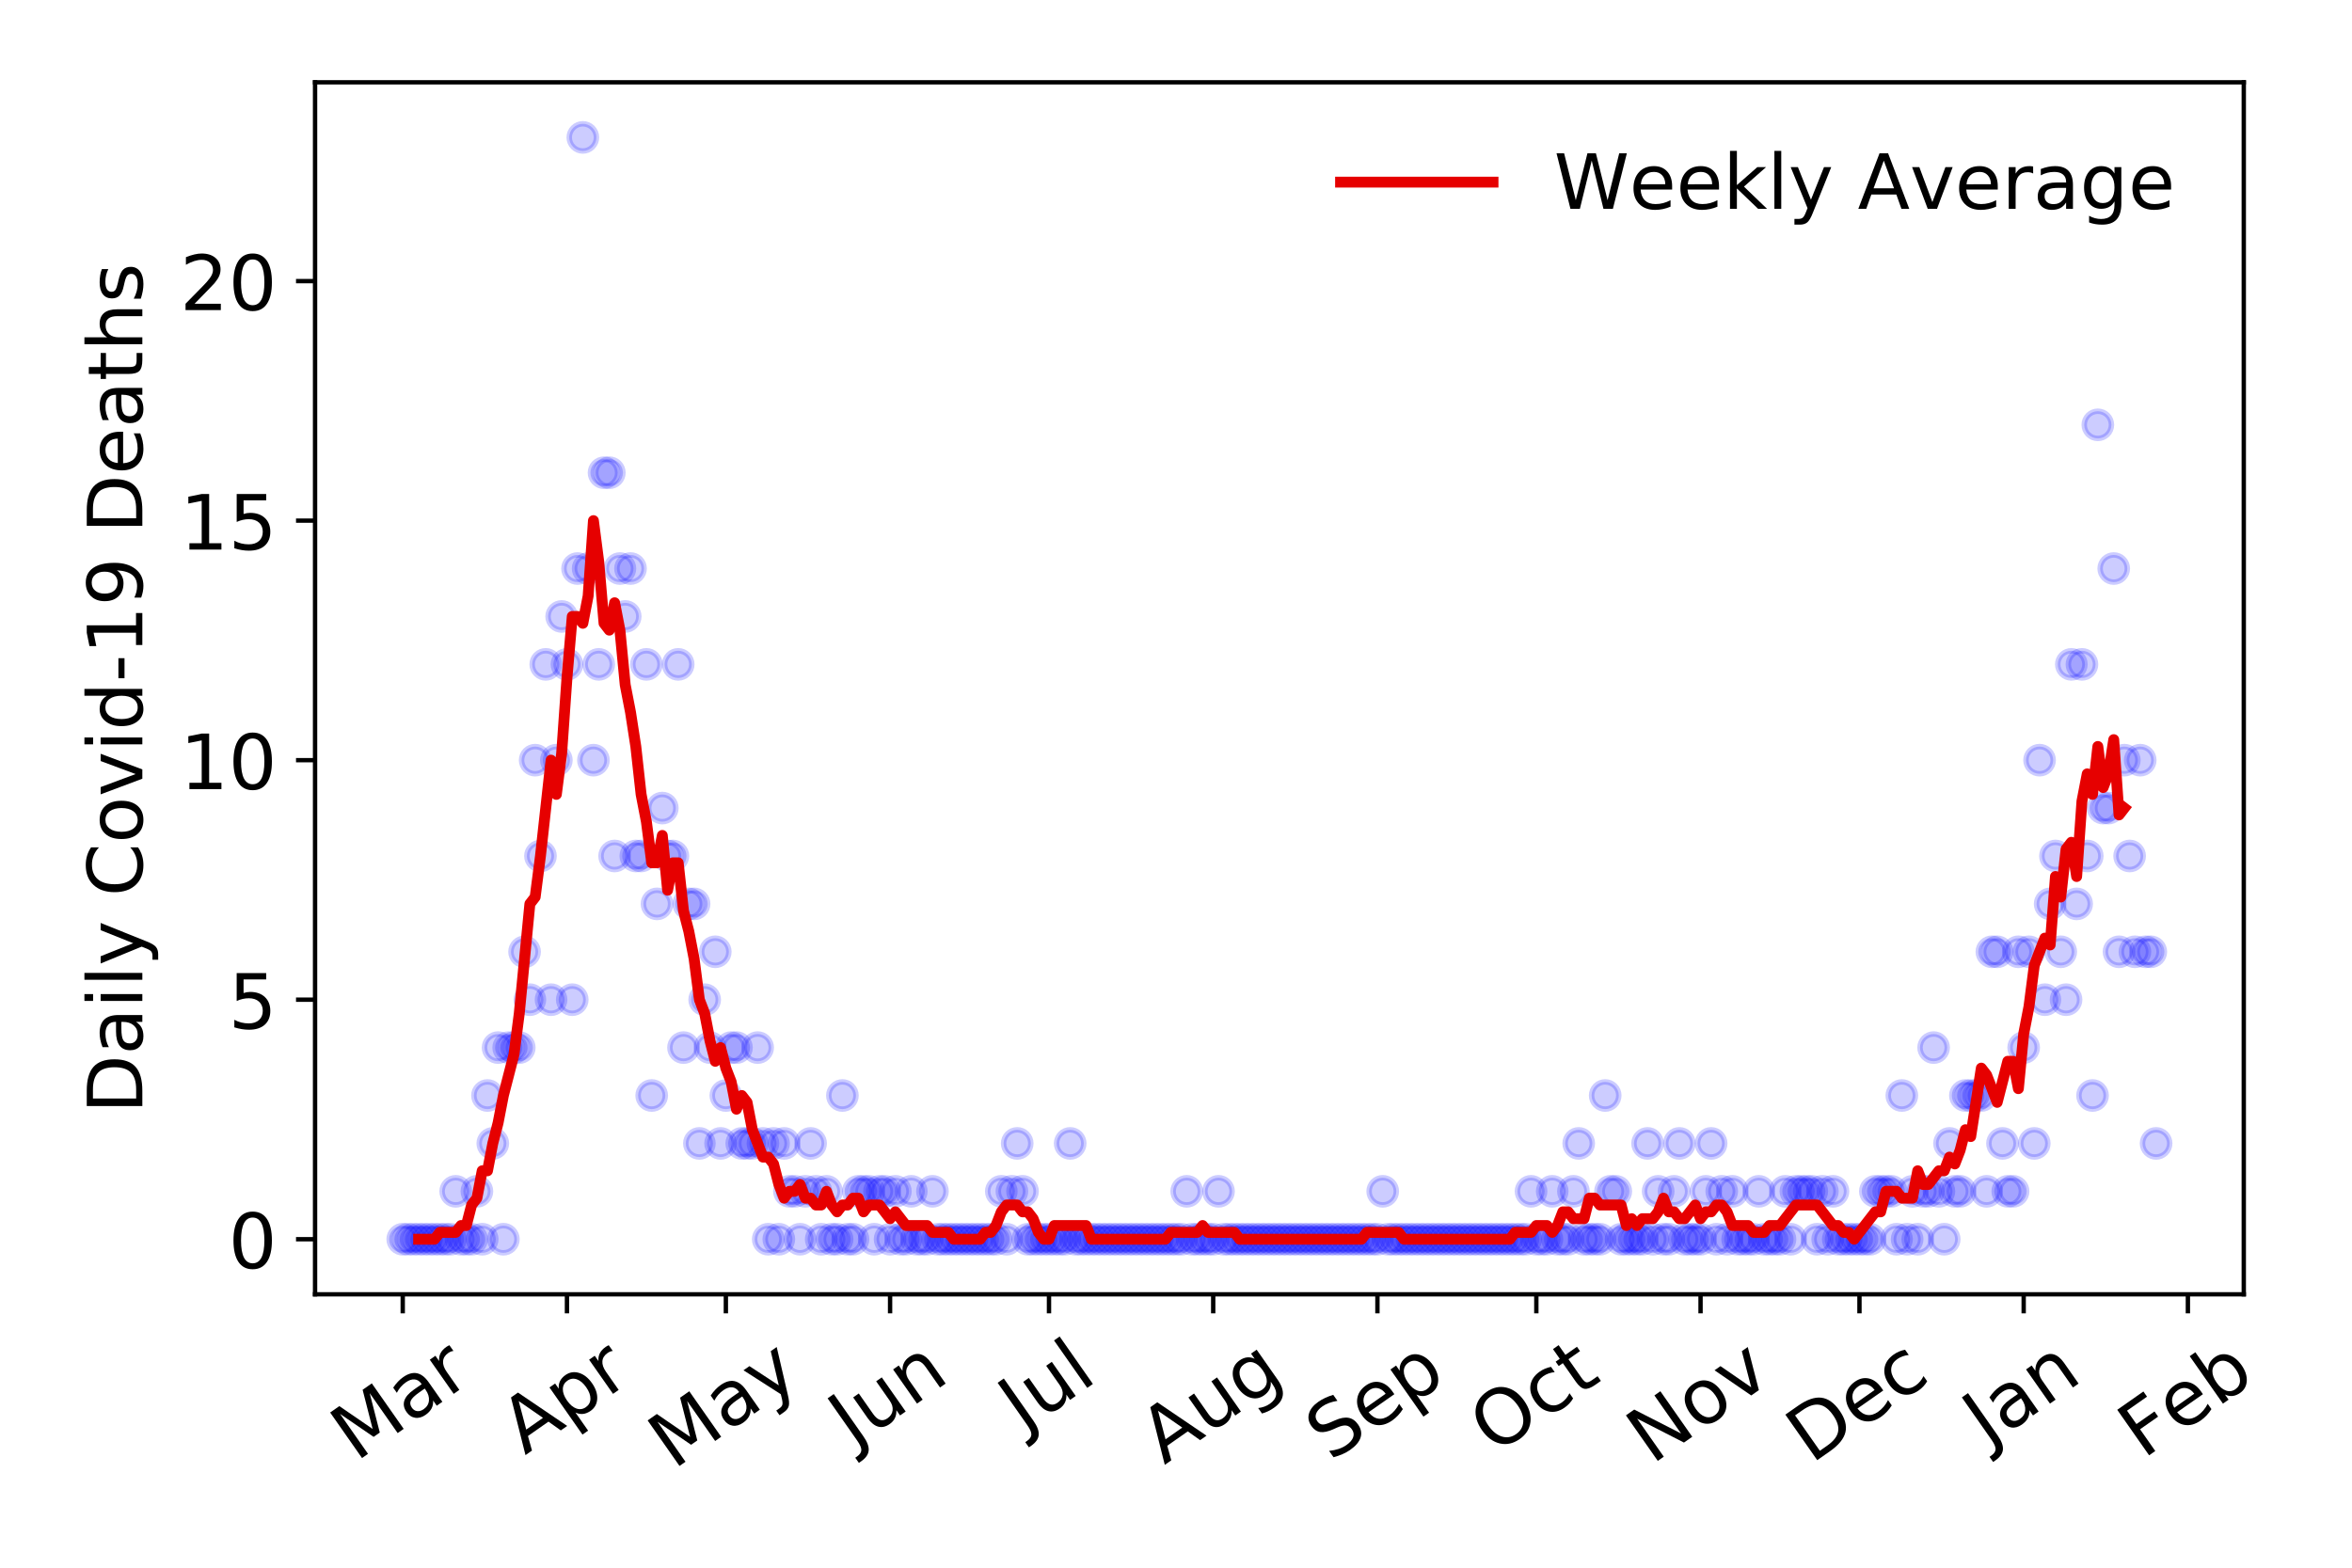 <?xml version="1.0" encoding="utf-8" standalone="no"?>
<!DOCTYPE svg PUBLIC "-//W3C//DTD SVG 1.1//EN"
  "http://www.w3.org/Graphics/SVG/1.1/DTD/svg11.dtd">
<!-- Created with matplotlib (https://matplotlib.org/) -->
<svg height="288pt" version="1.1" viewBox="0 0 432 288" width="432pt" xmlns="http://www.w3.org/2000/svg" xmlns:xlink="http://www.w3.org/1999/xlink">
 <defs>
  <style type="text/css">
*{stroke-linecap:butt;stroke-linejoin:round;}
  </style>
 </defs>
 <g id="figure_1">
  <g id="patch_1">
   <path d="M 0 288 
L 432 288 
L 432 0 
L 0 0 
z
" style="fill:#ffffff;"/>
  </g>
  <g id="axes_1">
   <g id="patch_2">
    <path d="M 57.87 237.778 
L 412.122 237.778 
L 412.122 15.12 
L 57.87 15.12 
z
" style="fill:#ffffff;"/>
   </g>
   <g id="matplotlib.axis_1">
    <g id="xtick_1">
     <g id="line2d_1">
      <defs>
       <path d="M 0 0 
L 0 3.5 
" id="mfc95034d09" style="stroke:#000000;stroke-width:0.8;"/>
      </defs>
      <g>
       <use style="stroke:#000000;stroke-width:0.8;" x="73.972" xlink:href="#mfc95034d09" y="237.778"/>
      </g>
     </g>
     <g id="text_1">
      <!-- Mar -->
      <defs>
       <path d="M 9.812 72.906 
L 24.516 72.906 
L 43.109 23.297 
L 61.812 72.906 
L 76.516 72.906 
L 76.516 0 
L 66.891 0 
L 66.891 64.016 
L 48.094 14.016 
L 38.188 14.016 
L 19.391 64.016 
L 19.391 0 
L 9.812 0 
z
" id="DejaVuSans-77"/>
       <path d="M 34.281 27.484 
Q 23.391 27.484 19.188 25 
Q 14.984 22.516 14.984 16.5 
Q 14.984 11.719 18.141 8.906 
Q 21.297 6.109 26.703 6.109 
Q 34.188 6.109 38.703 11.406 
Q 43.219 16.703 43.219 25.484 
L 43.219 27.484 
z
M 52.203 31.203 
L 52.203 0 
L 43.219 0 
L 43.219 8.297 
Q 40.141 3.328 35.547 0.953 
Q 30.953 -1.422 24.312 -1.422 
Q 15.922 -1.422 10.953 3.297 
Q 6 8.016 6 15.922 
Q 6 25.141 12.172 29.828 
Q 18.359 34.516 30.609 34.516 
L 43.219 34.516 
L 43.219 35.406 
Q 43.219 41.609 39.141 45 
Q 35.062 48.391 27.688 48.391 
Q 23 48.391 18.547 47.266 
Q 14.109 46.141 10.016 43.891 
L 10.016 52.203 
Q 14.938 54.109 19.578 55.047 
Q 24.219 56 28.609 56 
Q 40.484 56 46.344 49.844 
Q 52.203 43.703 52.203 31.203 
z
" id="DejaVuSans-97"/>
       <path d="M 41.109 46.297 
Q 39.594 47.172 37.812 47.578 
Q 36.031 48 33.891 48 
Q 26.266 48 22.188 43.047 
Q 18.109 38.094 18.109 28.812 
L 18.109 0 
L 9.078 0 
L 9.078 54.688 
L 18.109 54.688 
L 18.109 46.188 
Q 20.953 51.172 25.484 53.578 
Q 30.031 56 36.531 56 
Q 37.453 56 38.578 55.875 
Q 39.703 55.766 41.062 55.516 
z
" id="DejaVuSans-114"/>
      </defs>
      <g transform="translate(65.37 268.643)rotate(-35)scale(0.14 -0.14)">
       <use xlink:href="#DejaVuSans-77"/>
       <use x="86.279" xlink:href="#DejaVuSans-97"/>
       <use x="147.559" xlink:href="#DejaVuSans-114"/>
      </g>
     </g>
    </g>
    <g id="xtick_2">
     <g id="line2d_2">
      <g>
       <use style="stroke:#000000;stroke-width:0.8;" x="104.134" xlink:href="#mfc95034d09" y="237.778"/>
      </g>
     </g>
     <g id="text_2">
      <!-- Apr -->
      <defs>
       <path d="M 34.188 63.188 
L 20.797 26.906 
L 47.609 26.906 
z
M 28.609 72.906 
L 39.797 72.906 
L 67.578 0 
L 57.328 0 
L 50.688 18.703 
L 17.828 18.703 
L 11.188 0 
L 0.781 0 
z
" id="DejaVuSans-65"/>
       <path d="M 18.109 8.203 
L 18.109 -20.797 
L 9.078 -20.797 
L 9.078 54.688 
L 18.109 54.688 
L 18.109 46.391 
Q 20.953 51.266 25.266 53.625 
Q 29.594 56 35.594 56 
Q 45.562 56 51.781 48.094 
Q 58.016 40.188 58.016 27.297 
Q 58.016 14.406 51.781 6.484 
Q 45.562 -1.422 35.594 -1.422 
Q 29.594 -1.422 25.266 0.953 
Q 20.953 3.328 18.109 8.203 
z
M 48.688 27.297 
Q 48.688 37.203 44.609 42.844 
Q 40.531 48.484 33.406 48.484 
Q 26.266 48.484 22.188 42.844 
Q 18.109 37.203 18.109 27.297 
Q 18.109 17.391 22.188 11.75 
Q 26.266 6.109 33.406 6.109 
Q 40.531 6.109 44.609 11.75 
Q 48.688 17.391 48.688 27.297 
z
" id="DejaVuSans-112"/>
      </defs>
      <g transform="translate(96.43 267.384)rotate(-35)scale(0.14 -0.14)">
       <use xlink:href="#DejaVuSans-65"/>
       <use x="68.408" xlink:href="#DejaVuSans-112"/>
       <use x="131.885" xlink:href="#DejaVuSans-114"/>
      </g>
     </g>
    </g>
    <g id="xtick_3">
     <g id="line2d_3">
      <g>
       <use style="stroke:#000000;stroke-width:0.8;" x="133.322" xlink:href="#mfc95034d09" y="237.778"/>
      </g>
     </g>
     <g id="text_3">
      <!-- May -->
      <defs>
       <path d="M 32.172 -5.078 
Q 28.375 -14.844 24.75 -17.812 
Q 21.141 -20.797 15.094 -20.797 
L 7.906 -20.797 
L 7.906 -13.281 
L 13.188 -13.281 
Q 16.891 -13.281 18.938 -11.516 
Q 21 -9.766 23.484 -3.219 
L 25.094 0.875 
L 2.984 54.688 
L 12.5 54.688 
L 29.594 11.922 
L 46.688 54.688 
L 56.203 54.688 
z
" id="DejaVuSans-121"/>
      </defs>
      <g transform="translate(123.683 270.094)rotate(-35)scale(0.14 -0.14)">
       <use xlink:href="#DejaVuSans-77"/>
       <use x="86.279" xlink:href="#DejaVuSans-97"/>
       <use x="147.559" xlink:href="#DejaVuSans-121"/>
      </g>
     </g>
    </g>
    <g id="xtick_4">
     <g id="line2d_4">
      <g>
       <use style="stroke:#000000;stroke-width:0.8;" x="163.484" xlink:href="#mfc95034d09" y="237.778"/>
      </g>
     </g>
     <g id="text_4">
      <!-- Jun -->
      <defs>
       <path d="M 9.812 72.906 
L 19.672 72.906 
L 19.672 5.078 
Q 19.672 -8.109 14.672 -14.062 
Q 9.672 -20.016 -1.422 -20.016 
L -5.172 -20.016 
L -5.172 -11.719 
L -2.094 -11.719 
Q 4.438 -11.719 7.125 -8.047 
Q 9.812 -4.391 9.812 5.078 
z
" id="DejaVuSans-74"/>
       <path d="M 8.5 21.578 
L 8.5 54.688 
L 17.484 54.688 
L 17.484 21.922 
Q 17.484 14.156 20.5 10.266 
Q 23.531 6.391 29.594 6.391 
Q 36.859 6.391 41.078 11.031 
Q 45.312 15.672 45.312 23.688 
L 45.312 54.688 
L 54.297 54.688 
L 54.297 0 
L 45.312 0 
L 45.312 8.406 
Q 42.047 3.422 37.719 1 
Q 33.406 -1.422 27.688 -1.422 
Q 18.266 -1.422 13.375 4.438 
Q 8.5 10.297 8.5 21.578 
z
M 31.109 56 
z
" id="DejaVuSans-117"/>
       <path d="M 54.891 33.016 
L 54.891 0 
L 45.906 0 
L 45.906 32.719 
Q 45.906 40.484 42.875 44.328 
Q 39.844 48.188 33.797 48.188 
Q 26.516 48.188 22.312 43.547 
Q 18.109 38.922 18.109 30.906 
L 18.109 0 
L 9.078 0 
L 9.078 54.688 
L 18.109 54.688 
L 18.109 46.188 
Q 21.344 51.125 25.703 53.562 
Q 30.078 56 35.797 56 
Q 45.219 56 50.047 50.172 
Q 54.891 44.344 54.891 33.016 
z
" id="DejaVuSans-110"/>
      </defs>
      <g transform="translate(156.74 266.039)rotate(-35)scale(0.14 -0.14)">
       <use xlink:href="#DejaVuSans-74"/>
       <use x="29.492" xlink:href="#DejaVuSans-117"/>
       <use x="92.871" xlink:href="#DejaVuSans-110"/>
      </g>
     </g>
    </g>
    <g id="xtick_5">
     <g id="line2d_5">
      <g>
       <use style="stroke:#000000;stroke-width:0.8;" x="192.672" xlink:href="#mfc95034d09" y="237.778"/>
      </g>
     </g>
     <g id="text_5">
      <!-- Jul -->
      <defs>
       <path d="M 9.422 75.984 
L 18.406 75.984 
L 18.406 0 
L 9.422 0 
z
" id="DejaVuSans-108"/>
      </defs>
      <g transform="translate(187.97 263.181)rotate(-35)scale(0.14 -0.14)">
       <use xlink:href="#DejaVuSans-74"/>
       <use x="29.492" xlink:href="#DejaVuSans-117"/>
       <use x="92.871" xlink:href="#DejaVuSans-108"/>
      </g>
     </g>
    </g>
    <g id="xtick_6">
     <g id="line2d_6">
      <g>
       <use style="stroke:#000000;stroke-width:0.8;" x="222.834" xlink:href="#mfc95034d09" y="237.778"/>
      </g>
     </g>
     <g id="text_6">
      <!-- Aug -->
      <defs>
       <path d="M 45.406 27.984 
Q 45.406 37.75 41.375 43.109 
Q 37.359 48.484 30.078 48.484 
Q 22.859 48.484 18.828 43.109 
Q 14.797 37.75 14.797 27.984 
Q 14.797 18.266 18.828 12.891 
Q 22.859 7.516 30.078 7.516 
Q 37.359 7.516 41.375 12.891 
Q 45.406 18.266 45.406 27.984 
z
M 54.391 6.781 
Q 54.391 -7.172 48.188 -13.984 
Q 42 -20.797 29.203 -20.797 
Q 24.469 -20.797 20.266 -20.094 
Q 16.062 -19.391 12.109 -17.922 
L 12.109 -9.188 
Q 16.062 -11.328 19.922 -12.344 
Q 23.781 -13.375 27.781 -13.375 
Q 36.625 -13.375 41.016 -8.766 
Q 45.406 -4.156 45.406 5.172 
L 45.406 9.625 
Q 42.625 4.781 38.281 2.391 
Q 33.938 0 27.875 0 
Q 17.828 0 11.672 7.656 
Q 5.516 15.328 5.516 27.984 
Q 5.516 40.672 11.672 48.328 
Q 17.828 56 27.875 56 
Q 33.938 56 38.281 53.609 
Q 42.625 51.219 45.406 46.391 
L 45.406 54.688 
L 54.391 54.688 
z
" id="DejaVuSans-103"/>
      </defs>
      <g transform="translate(213.853 269.172)rotate(-35)scale(0.14 -0.14)">
       <use xlink:href="#DejaVuSans-65"/>
       <use x="68.408" xlink:href="#DejaVuSans-117"/>
       <use x="131.787" xlink:href="#DejaVuSans-103"/>
      </g>
     </g>
    </g>
    <g id="xtick_7">
     <g id="line2d_7">
      <g>
       <use style="stroke:#000000;stroke-width:0.8;" x="252.996" xlink:href="#mfc95034d09" y="237.778"/>
      </g>
     </g>
     <g id="text_7">
      <!-- Sep -->
      <defs>
       <path d="M 53.516 70.516 
L 53.516 60.891 
Q 47.906 63.578 42.922 64.891 
Q 37.938 66.219 33.297 66.219 
Q 25.25 66.219 20.875 63.094 
Q 16.5 59.969 16.5 54.203 
Q 16.5 49.359 19.406 46.891 
Q 22.312 44.438 30.422 42.922 
L 36.375 41.703 
Q 47.406 39.594 52.656 34.297 
Q 57.906 29 57.906 20.125 
Q 57.906 9.516 50.797 4.047 
Q 43.703 -1.422 29.984 -1.422 
Q 24.812 -1.422 18.969 -0.25 
Q 13.141 0.922 6.891 3.219 
L 6.891 13.375 
Q 12.891 10.016 18.656 8.297 
Q 24.422 6.594 29.984 6.594 
Q 38.422 6.594 43.016 9.906 
Q 47.609 13.234 47.609 19.391 
Q 47.609 24.75 44.312 27.781 
Q 41.016 30.812 33.5 32.328 
L 27.484 33.5 
Q 16.453 35.688 11.516 40.375 
Q 6.594 45.062 6.594 53.422 
Q 6.594 63.094 13.406 68.656 
Q 20.219 74.219 32.172 74.219 
Q 37.312 74.219 42.625 73.281 
Q 47.953 72.359 53.516 70.516 
z
" id="DejaVuSans-83"/>
       <path d="M 56.203 29.594 
L 56.203 25.203 
L 14.891 25.203 
Q 15.484 15.922 20.484 11.062 
Q 25.484 6.203 34.422 6.203 
Q 39.594 6.203 44.453 7.469 
Q 49.312 8.734 54.109 11.281 
L 54.109 2.781 
Q 49.266 0.734 44.188 -0.344 
Q 39.109 -1.422 33.891 -1.422 
Q 20.797 -1.422 13.156 6.188 
Q 5.516 13.812 5.516 26.812 
Q 5.516 40.234 12.766 48.109 
Q 20.016 56 32.328 56 
Q 43.359 56 49.781 48.891 
Q 56.203 41.797 56.203 29.594 
z
M 47.219 32.234 
Q 47.125 39.594 43.094 43.984 
Q 39.062 48.391 32.422 48.391 
Q 24.906 48.391 20.391 44.141 
Q 15.875 39.891 15.188 32.172 
z
" id="DejaVuSans-101"/>
      </defs>
      <g transform="translate(244.403 268.629)rotate(-35)scale(0.14 -0.14)">
       <use xlink:href="#DejaVuSans-83"/>
       <use x="63.477" xlink:href="#DejaVuSans-101"/>
       <use x="125" xlink:href="#DejaVuSans-112"/>
      </g>
     </g>
    </g>
    <g id="xtick_8">
     <g id="line2d_8">
      <g>
       <use style="stroke:#000000;stroke-width:0.8;" x="282.184" xlink:href="#mfc95034d09" y="237.778"/>
      </g>
     </g>
     <g id="text_8">
      <!-- Oct -->
      <defs>
       <path d="M 39.406 66.219 
Q 28.656 66.219 22.328 58.203 
Q 16.016 50.203 16.016 36.375 
Q 16.016 22.609 22.328 14.594 
Q 28.656 6.594 39.406 6.594 
Q 50.141 6.594 56.422 14.594 
Q 62.703 22.609 62.703 36.375 
Q 62.703 50.203 56.422 58.203 
Q 50.141 66.219 39.406 66.219 
z
M 39.406 74.219 
Q 54.734 74.219 63.906 63.938 
Q 73.094 53.656 73.094 36.375 
Q 73.094 19.141 63.906 8.859 
Q 54.734 -1.422 39.406 -1.422 
Q 24.031 -1.422 14.812 8.828 
Q 5.609 19.094 5.609 36.375 
Q 5.609 53.656 14.812 63.938 
Q 24.031 74.219 39.406 74.219 
z
" id="DejaVuSans-79"/>
       <path d="M 48.781 52.594 
L 48.781 44.188 
Q 44.969 46.297 41.141 47.344 
Q 37.312 48.391 33.406 48.391 
Q 24.656 48.391 19.812 42.844 
Q 14.984 37.312 14.984 27.297 
Q 14.984 17.281 19.812 11.734 
Q 24.656 6.203 33.406 6.203 
Q 37.312 6.203 41.141 7.25 
Q 44.969 8.297 48.781 10.406 
L 48.781 2.094 
Q 45.016 0.344 40.984 -0.531 
Q 36.969 -1.422 32.422 -1.422 
Q 20.062 -1.422 12.781 6.344 
Q 5.516 14.109 5.516 27.297 
Q 5.516 40.672 12.859 48.328 
Q 20.219 56 33.016 56 
Q 37.156 56 41.109 55.141 
Q 45.062 54.297 48.781 52.594 
z
" id="DejaVuSans-99"/>
       <path d="M 18.312 70.219 
L 18.312 54.688 
L 36.812 54.688 
L 36.812 47.703 
L 18.312 47.703 
L 18.312 18.016 
Q 18.312 11.328 20.141 9.422 
Q 21.969 7.516 27.594 7.516 
L 36.812 7.516 
L 36.812 0 
L 27.594 0 
Q 17.188 0 13.234 3.875 
Q 9.281 7.766 9.281 18.016 
L 9.281 47.703 
L 2.688 47.703 
L 2.688 54.688 
L 9.281 54.688 
L 9.281 70.219 
z
" id="DejaVuSans-116"/>
      </defs>
      <g transform="translate(274.485 267.377)rotate(-35)scale(0.14 -0.14)">
       <use xlink:href="#DejaVuSans-79"/>
       <use x="78.711" xlink:href="#DejaVuSans-99"/>
       <use x="133.691" xlink:href="#DejaVuSans-116"/>
      </g>
     </g>
    </g>
    <g id="xtick_9">
     <g id="line2d_9">
      <g>
       <use style="stroke:#000000;stroke-width:0.8;" x="312.346" xlink:href="#mfc95034d09" y="237.778"/>
      </g>
     </g>
     <g id="text_9">
      <!-- Nov -->
      <defs>
       <path d="M 9.812 72.906 
L 23.094 72.906 
L 55.422 11.922 
L 55.422 72.906 
L 64.984 72.906 
L 64.984 0 
L 51.703 0 
L 19.391 60.984 
L 19.391 0 
L 9.812 0 
z
" id="DejaVuSans-78"/>
       <path d="M 30.609 48.391 
Q 23.391 48.391 19.188 42.75 
Q 14.984 37.109 14.984 27.297 
Q 14.984 17.484 19.156 11.844 
Q 23.344 6.203 30.609 6.203 
Q 37.797 6.203 41.984 11.859 
Q 46.188 17.531 46.188 27.297 
Q 46.188 37.016 41.984 42.703 
Q 37.797 48.391 30.609 48.391 
z
M 30.609 56 
Q 42.328 56 49.016 48.375 
Q 55.719 40.766 55.719 27.297 
Q 55.719 13.875 49.016 6.219 
Q 42.328 -1.422 30.609 -1.422 
Q 18.844 -1.422 12.172 6.219 
Q 5.516 13.875 5.516 27.297 
Q 5.516 40.766 12.172 48.375 
Q 18.844 56 30.609 56 
z
" id="DejaVuSans-111"/>
       <path d="M 2.984 54.688 
L 12.5 54.688 
L 29.594 8.797 
L 46.688 54.688 
L 56.203 54.688 
L 35.688 0 
L 23.484 0 
z
" id="DejaVuSans-118"/>
      </defs>
      <g transform="translate(303.369 269.166)rotate(-35)scale(0.14 -0.14)">
       <use xlink:href="#DejaVuSans-78"/>
       <use x="74.805" xlink:href="#DejaVuSans-111"/>
       <use x="135.986" xlink:href="#DejaVuSans-118"/>
      </g>
     </g>
    </g>
    <g id="xtick_10">
     <g id="line2d_10">
      <g>
       <use style="stroke:#000000;stroke-width:0.8;" x="341.534" xlink:href="#mfc95034d09" y="237.778"/>
      </g>
     </g>
     <g id="text_10">
      <!-- Dec -->
      <defs>
       <path d="M 19.672 64.797 
L 19.672 8.109 
L 31.594 8.109 
Q 46.688 8.109 53.688 14.938 
Q 60.688 21.781 60.688 36.531 
Q 60.688 51.172 53.688 57.984 
Q 46.688 64.797 31.594 64.797 
z
M 9.812 72.906 
L 30.078 72.906 
Q 51.266 72.906 61.172 64.094 
Q 71.094 55.281 71.094 36.531 
Q 71.094 17.672 61.125 8.828 
Q 51.172 0 30.078 0 
L 9.812 0 
z
" id="DejaVuSans-68"/>
      </defs>
      <g transform="translate(332.654 269.032)rotate(-35)scale(0.14 -0.14)">
       <use xlink:href="#DejaVuSans-68"/>
       <use x="77.002" xlink:href="#DejaVuSans-101"/>
       <use x="138.525" xlink:href="#DejaVuSans-99"/>
      </g>
     </g>
    </g>
    <g id="xtick_11">
     <g id="line2d_11">
      <g>
       <use style="stroke:#000000;stroke-width:0.8;" x="371.696" xlink:href="#mfc95034d09" y="237.778"/>
      </g>
     </g>
     <g id="text_11">
      <!-- Jan -->
      <g transform="translate(365.072 265.871)rotate(-35)scale(0.14 -0.14)">
       <use xlink:href="#DejaVuSans-74"/>
       <use x="29.492" xlink:href="#DejaVuSans-97"/>
       <use x="90.771" xlink:href="#DejaVuSans-110"/>
      </g>
     </g>
    </g>
    <g id="xtick_12">
     <g id="line2d_12">
      <g>
       <use style="stroke:#000000;stroke-width:0.8;" x="401.857" xlink:href="#mfc95034d09" y="237.778"/>
      </g>
     </g>
     <g id="text_12">
      <!-- Feb -->
      <defs>
       <path d="M 9.812 72.906 
L 51.703 72.906 
L 51.703 64.594 
L 19.672 64.594 
L 19.672 43.109 
L 48.578 43.109 
L 48.578 34.812 
L 19.672 34.812 
L 19.672 0 
L 9.812 0 
z
" id="DejaVuSans-70"/>
       <path d="M 48.688 27.297 
Q 48.688 37.203 44.609 42.844 
Q 40.531 48.484 33.406 48.484 
Q 26.266 48.484 22.188 42.844 
Q 18.109 37.203 18.109 27.297 
Q 18.109 17.391 22.188 11.75 
Q 26.266 6.109 33.406 6.109 
Q 40.531 6.109 44.609 11.75 
Q 48.688 17.391 48.688 27.297 
z
M 18.109 46.391 
Q 20.953 51.266 25.266 53.625 
Q 29.594 56 35.594 56 
Q 45.562 56 51.781 48.094 
Q 58.016 40.188 58.016 27.297 
Q 58.016 14.406 51.781 6.484 
Q 45.562 -1.422 35.594 -1.422 
Q 29.594 -1.422 25.266 0.953 
Q 20.953 3.328 18.109 8.203 
L 18.109 0 
L 9.078 0 
L 9.078 75.984 
L 18.109 75.984 
z
" id="DejaVuSans-98"/>
      </defs>
      <g transform="translate(393.611 268.143)rotate(-35)scale(0.14 -0.14)">
       <use xlink:href="#DejaVuSans-70"/>
       <use x="57.441" xlink:href="#DejaVuSans-101"/>
       <use x="118.965" xlink:href="#DejaVuSans-98"/>
      </g>
     </g>
    </g>
   </g>
   <g id="matplotlib.axis_2">
    <g id="ytick_1">
     <g id="line2d_13">
      <defs>
       <path d="M 0 0 
L -3.5 0 
" id="mc96f09374c" style="stroke:#000000;stroke-width:0.8;"/>
      </defs>
      <g>
       <use style="stroke:#000000;stroke-width:0.8;" x="57.87" xlink:href="#mc96f09374c" y="227.657"/>
      </g>
     </g>
     <g id="text_13">
      <!-- 0 -->
      <defs>
       <path d="M 31.781 66.406 
Q 24.172 66.406 20.328 58.906 
Q 16.5 51.422 16.5 36.375 
Q 16.5 21.391 20.328 13.891 
Q 24.172 6.391 31.781 6.391 
Q 39.453 6.391 43.281 13.891 
Q 47.125 21.391 47.125 36.375 
Q 47.125 51.422 43.281 58.906 
Q 39.453 66.406 31.781 66.406 
z
M 31.781 74.219 
Q 44.047 74.219 50.516 64.516 
Q 56.984 54.828 56.984 36.375 
Q 56.984 17.969 50.516 8.266 
Q 44.047 -1.422 31.781 -1.422 
Q 19.531 -1.422 13.062 8.266 
Q 6.594 17.969 6.594 36.375 
Q 6.594 54.828 13.062 64.516 
Q 19.531 74.219 31.781 74.219 
z
" id="DejaVuSans-48"/>
      </defs>
      <g transform="translate(41.962 232.976)scale(0.14 -0.14)">
       <use xlink:href="#DejaVuSans-48"/>
      </g>
     </g>
    </g>
    <g id="ytick_2">
     <g id="line2d_14">
      <g>
       <use style="stroke:#000000;stroke-width:0.8;" x="57.87" xlink:href="#mc96f09374c" y="183.654"/>
      </g>
     </g>
     <g id="text_14">
      <!-- 5 -->
      <defs>
       <path d="M 10.797 72.906 
L 49.516 72.906 
L 49.516 64.594 
L 19.828 64.594 
L 19.828 46.734 
Q 21.969 47.469 24.109 47.828 
Q 26.266 48.188 28.422 48.188 
Q 40.625 48.188 47.75 41.5 
Q 54.891 34.812 54.891 23.391 
Q 54.891 11.625 47.562 5.094 
Q 40.234 -1.422 26.906 -1.422 
Q 22.312 -1.422 17.547 -0.641 
Q 12.797 0.141 7.719 1.703 
L 7.719 11.625 
Q 12.109 9.234 16.797 8.062 
Q 21.484 6.891 26.703 6.891 
Q 35.156 6.891 40.078 11.328 
Q 45.016 15.766 45.016 23.391 
Q 45.016 31 40.078 35.438 
Q 35.156 39.891 26.703 39.891 
Q 22.75 39.891 18.812 39.016 
Q 14.891 38.141 10.797 36.281 
z
" id="DejaVuSans-53"/>
      </defs>
      <g transform="translate(41.962 188.973)scale(0.14 -0.14)">
       <use xlink:href="#DejaVuSans-53"/>
      </g>
     </g>
    </g>
    <g id="ytick_3">
     <g id="line2d_15">
      <g>
       <use style="stroke:#000000;stroke-width:0.8;" x="57.87" xlink:href="#mc96f09374c" y="139.65"/>
      </g>
     </g>
     <g id="text_15">
      <!-- 10 -->
      <defs>
       <path d="M 12.406 8.297 
L 28.516 8.297 
L 28.516 63.922 
L 10.984 60.406 
L 10.984 69.391 
L 28.422 72.906 
L 38.281 72.906 
L 38.281 8.297 
L 54.391 8.297 
L 54.391 0 
L 12.406 0 
z
" id="DejaVuSans-49"/>
      </defs>
      <g transform="translate(33.055 144.969)scale(0.14 -0.14)">
       <use xlink:href="#DejaVuSans-49"/>
       <use x="63.623" xlink:href="#DejaVuSans-48"/>
      </g>
     </g>
    </g>
    <g id="ytick_4">
     <g id="line2d_16">
      <g>
       <use style="stroke:#000000;stroke-width:0.8;" x="57.87" xlink:href="#mc96f09374c" y="95.647"/>
      </g>
     </g>
     <g id="text_16">
      <!-- 15 -->
      <g transform="translate(33.055 100.965)scale(0.14 -0.14)">
       <use xlink:href="#DejaVuSans-49"/>
       <use x="63.623" xlink:href="#DejaVuSans-53"/>
      </g>
     </g>
    </g>
    <g id="ytick_5">
     <g id="line2d_17">
      <g>
       <use style="stroke:#000000;stroke-width:0.8;" x="57.87" xlink:href="#mc96f09374c" y="51.643"/>
      </g>
     </g>
     <g id="text_17">
      <!-- 20 -->
      <defs>
       <path d="M 19.188 8.297 
L 53.609 8.297 
L 53.609 0 
L 7.328 0 
L 7.328 8.297 
Q 12.938 14.109 22.625 23.891 
Q 32.328 33.688 34.812 36.531 
Q 39.547 41.844 41.422 45.531 
Q 43.312 49.219 43.312 52.781 
Q 43.312 58.594 39.234 62.25 
Q 35.156 65.922 28.609 65.922 
Q 23.969 65.922 18.812 64.312 
Q 13.672 62.703 7.812 59.422 
L 7.812 69.391 
Q 13.766 71.781 18.938 73 
Q 24.125 74.219 28.422 74.219 
Q 39.75 74.219 46.484 68.547 
Q 53.219 62.891 53.219 53.422 
Q 53.219 48.922 51.531 44.891 
Q 49.859 40.875 45.406 35.406 
Q 44.188 33.984 37.641 27.219 
Q 31.109 20.453 19.188 8.297 
z
" id="DejaVuSans-50"/>
      </defs>
      <g transform="translate(33.055 56.962)scale(0.14 -0.14)">
       <use xlink:href="#DejaVuSans-50"/>
       <use x="63.623" xlink:href="#DejaVuSans-48"/>
      </g>
     </g>
    </g>
    <g id="text_18">
     <!-- Daily Covid-19 Deaths -->
     <defs>
      <path d="M 9.422 54.688 
L 18.406 54.688 
L 18.406 0 
L 9.422 0 
z
M 9.422 75.984 
L 18.406 75.984 
L 18.406 64.594 
L 9.422 64.594 
z
" id="DejaVuSans-105"/>
      <path id="DejaVuSans-32"/>
      <path d="M 64.406 67.281 
L 64.406 56.891 
Q 59.422 61.531 53.781 63.812 
Q 48.141 66.109 41.797 66.109 
Q 29.297 66.109 22.656 58.469 
Q 16.016 50.828 16.016 36.375 
Q 16.016 21.969 22.656 14.328 
Q 29.297 6.688 41.797 6.688 
Q 48.141 6.688 53.781 8.984 
Q 59.422 11.281 64.406 15.922 
L 64.406 5.609 
Q 59.234 2.094 53.438 0.328 
Q 47.656 -1.422 41.219 -1.422 
Q 24.656 -1.422 15.125 8.703 
Q 5.609 18.844 5.609 36.375 
Q 5.609 53.953 15.125 64.078 
Q 24.656 74.219 41.219 74.219 
Q 47.75 74.219 53.531 72.484 
Q 59.328 70.75 64.406 67.281 
z
" id="DejaVuSans-67"/>
      <path d="M 45.406 46.391 
L 45.406 75.984 
L 54.391 75.984 
L 54.391 0 
L 45.406 0 
L 45.406 8.203 
Q 42.578 3.328 38.25 0.953 
Q 33.938 -1.422 27.875 -1.422 
Q 17.969 -1.422 11.734 6.484 
Q 5.516 14.406 5.516 27.297 
Q 5.516 40.188 11.734 48.094 
Q 17.969 56 27.875 56 
Q 33.938 56 38.25 53.625 
Q 42.578 51.266 45.406 46.391 
z
M 14.797 27.297 
Q 14.797 17.391 18.875 11.75 
Q 22.953 6.109 30.078 6.109 
Q 37.203 6.109 41.297 11.75 
Q 45.406 17.391 45.406 27.297 
Q 45.406 37.203 41.297 42.844 
Q 37.203 48.484 30.078 48.484 
Q 22.953 48.484 18.875 42.844 
Q 14.797 37.203 14.797 27.297 
z
" id="DejaVuSans-100"/>
      <path d="M 4.891 31.391 
L 31.203 31.391 
L 31.203 23.391 
L 4.891 23.391 
z
" id="DejaVuSans-45"/>
      <path d="M 10.984 1.516 
L 10.984 10.5 
Q 14.703 8.734 18.5 7.812 
Q 22.312 6.891 25.984 6.891 
Q 35.75 6.891 40.891 13.453 
Q 46.047 20.016 46.781 33.406 
Q 43.953 29.203 39.594 26.953 
Q 35.25 24.703 29.984 24.703 
Q 19.047 24.703 12.672 31.312 
Q 6.297 37.938 6.297 49.422 
Q 6.297 60.641 12.938 67.422 
Q 19.578 74.219 30.609 74.219 
Q 43.266 74.219 49.922 64.516 
Q 56.594 54.828 56.594 36.375 
Q 56.594 19.141 48.406 8.859 
Q 40.234 -1.422 26.422 -1.422 
Q 22.703 -1.422 18.891 -0.688 
Q 15.094 0.047 10.984 1.516 
z
M 30.609 32.422 
Q 37.25 32.422 41.125 36.953 
Q 45.016 41.5 45.016 49.422 
Q 45.016 57.281 41.125 61.844 
Q 37.25 66.406 30.609 66.406 
Q 23.969 66.406 20.094 61.844 
Q 16.219 57.281 16.219 49.422 
Q 16.219 41.5 20.094 36.953 
Q 23.969 32.422 30.609 32.422 
z
" id="DejaVuSans-57"/>
      <path d="M 54.891 33.016 
L 54.891 0 
L 45.906 0 
L 45.906 32.719 
Q 45.906 40.484 42.875 44.328 
Q 39.844 48.188 33.797 48.188 
Q 26.516 48.188 22.312 43.547 
Q 18.109 38.922 18.109 30.906 
L 18.109 0 
L 9.078 0 
L 9.078 75.984 
L 18.109 75.984 
L 18.109 46.188 
Q 21.344 51.125 25.703 53.562 
Q 30.078 56 35.797 56 
Q 45.219 56 50.047 50.172 
Q 54.891 44.344 54.891 33.016 
z
" id="DejaVuSans-104"/>
      <path d="M 44.281 53.078 
L 44.281 44.578 
Q 40.484 46.531 36.375 47.5 
Q 32.281 48.484 27.875 48.484 
Q 21.188 48.484 17.844 46.438 
Q 14.5 44.391 14.5 40.281 
Q 14.5 37.156 16.891 35.375 
Q 19.281 33.594 26.516 31.984 
L 29.594 31.297 
Q 39.156 29.25 43.188 25.516 
Q 47.219 21.781 47.219 15.094 
Q 47.219 7.469 41.188 3.016 
Q 35.156 -1.422 24.609 -1.422 
Q 20.219 -1.422 15.453 -0.562 
Q 10.688 0.297 5.422 2 
L 5.422 11.281 
Q 10.406 8.688 15.234 7.391 
Q 20.062 6.109 24.812 6.109 
Q 31.156 6.109 34.562 8.281 
Q 37.984 10.453 37.984 14.406 
Q 37.984 18.062 35.516 20.016 
Q 33.062 21.969 24.703 23.781 
L 21.578 24.516 
Q 13.234 26.266 9.516 29.906 
Q 5.812 33.547 5.812 39.891 
Q 5.812 47.609 11.281 51.797 
Q 16.75 56 26.812 56 
Q 31.781 56 36.172 55.266 
Q 40.578 54.547 44.281 53.078 
z
" id="DejaVuSans-115"/>
     </defs>
     <g transform="translate(26.143 204.56)rotate(-90)scale(0.14 -0.14)">
      <use xlink:href="#DejaVuSans-68"/>
      <use x="77.002" xlink:href="#DejaVuSans-97"/>
      <use x="138.281" xlink:href="#DejaVuSans-105"/>
      <use x="166.064" xlink:href="#DejaVuSans-108"/>
      <use x="193.848" xlink:href="#DejaVuSans-121"/>
      <use x="253.027" xlink:href="#DejaVuSans-32"/>
      <use x="284.814" xlink:href="#DejaVuSans-67"/>
      <use x="354.639" xlink:href="#DejaVuSans-111"/>
      <use x="415.82" xlink:href="#DejaVuSans-118"/>
      <use x="475" xlink:href="#DejaVuSans-105"/>
      <use x="502.783" xlink:href="#DejaVuSans-100"/>
      <use x="566.26" xlink:href="#DejaVuSans-45"/>
      <use x="602.344" xlink:href="#DejaVuSans-49"/>
      <use x="665.967" xlink:href="#DejaVuSans-57"/>
      <use x="729.59" xlink:href="#DejaVuSans-32"/>
      <use x="761.377" xlink:href="#DejaVuSans-68"/>
      <use x="838.379" xlink:href="#DejaVuSans-101"/>
      <use x="899.902" xlink:href="#DejaVuSans-97"/>
      <use x="961.182" xlink:href="#DejaVuSans-116"/>
      <use x="1000.391" xlink:href="#DejaVuSans-104"/>
      <use x="1063.77" xlink:href="#DejaVuSans-115"/>
     </g>
    </g>
   </g>
   <g id="line2d_18">
    <defs>
     <path d="M 0 2.5 
C 0.663 2.5 1.299 2.237 1.768 1.768 
C 2.237 1.299 2.5 0.663 2.5 0 
C 2.5 -0.663 2.237 -1.299 1.768 -1.768 
C 1.299 -2.237 0.663 -2.5 0 -2.5 
C -0.663 -2.5 -1.299 -2.237 -1.768 -1.768 
C -2.237 -1.299 -2.5 -0.663 -2.5 0 
C -2.5 0.663 -2.237 1.299 -1.768 1.768 
C -1.299 2.237 -0.663 2.5 0 2.5 
z
" id="m7b0689029a" style="stroke:#0000ff;stroke-opacity:0.2;"/>
    </defs>
    <g clip-path="url(#p5579761805)">
     <use style="fill:#0000ff;fill-opacity:0.2;stroke:#0000ff;stroke-opacity:0.2;" x="73.972" xlink:href="#m7b0689029a" y="227.657"/>
     <use style="fill:#0000ff;fill-opacity:0.2;stroke:#0000ff;stroke-opacity:0.2;" x="74.945" xlink:href="#m7b0689029a" y="227.657"/>
     <use style="fill:#0000ff;fill-opacity:0.2;stroke:#0000ff;stroke-opacity:0.2;" x="75.918" xlink:href="#m7b0689029a" y="227.657"/>
     <use style="fill:#0000ff;fill-opacity:0.2;stroke:#0000ff;stroke-opacity:0.2;" x="76.891" xlink:href="#m7b0689029a" y="227.657"/>
     <use style="fill:#0000ff;fill-opacity:0.2;stroke:#0000ff;stroke-opacity:0.2;" x="77.864" xlink:href="#m7b0689029a" y="227.657"/>
     <use style="fill:#0000ff;fill-opacity:0.2;stroke:#0000ff;stroke-opacity:0.2;" x="78.837" xlink:href="#m7b0689029a" y="227.657"/>
     <use style="fill:#0000ff;fill-opacity:0.2;stroke:#0000ff;stroke-opacity:0.2;" x="79.81" xlink:href="#m7b0689029a" y="227.657"/>
     <use style="fill:#0000ff;fill-opacity:0.2;stroke:#0000ff;stroke-opacity:0.2;" x="80.783" xlink:href="#m7b0689029a" y="227.657"/>
     <use style="fill:#0000ff;fill-opacity:0.2;stroke:#0000ff;stroke-opacity:0.2;" x="81.756" xlink:href="#m7b0689029a" y="227.657"/>
     <use style="fill:#0000ff;fill-opacity:0.2;stroke:#0000ff;stroke-opacity:0.2;" x="82.729" xlink:href="#m7b0689029a" y="227.657"/>
     <use style="fill:#0000ff;fill-opacity:0.2;stroke:#0000ff;stroke-opacity:0.2;" x="83.702" xlink:href="#m7b0689029a" y="218.857"/>
     <use style="fill:#0000ff;fill-opacity:0.2;stroke:#0000ff;stroke-opacity:0.2;" x="84.675" xlink:href="#m7b0689029a" y="227.657"/>
     <use style="fill:#0000ff;fill-opacity:0.2;stroke:#0000ff;stroke-opacity:0.2;" x="85.648" xlink:href="#m7b0689029a" y="227.657"/>
     <use style="fill:#0000ff;fill-opacity:0.2;stroke:#0000ff;stroke-opacity:0.2;" x="86.621" xlink:href="#m7b0689029a" y="227.657"/>
     <use style="fill:#0000ff;fill-opacity:0.2;stroke:#0000ff;stroke-opacity:0.2;" x="87.594" xlink:href="#m7b0689029a" y="218.857"/>
     <use style="fill:#0000ff;fill-opacity:0.2;stroke:#0000ff;stroke-opacity:0.2;" x="88.567" xlink:href="#m7b0689029a" y="227.657"/>
     <use style="fill:#0000ff;fill-opacity:0.2;stroke:#0000ff;stroke-opacity:0.2;" x="89.54" xlink:href="#m7b0689029a" y="201.255"/>
     <use style="fill:#0000ff;fill-opacity:0.2;stroke:#0000ff;stroke-opacity:0.2;" x="90.513" xlink:href="#m7b0689029a" y="210.056"/>
     <use style="fill:#0000ff;fill-opacity:0.2;stroke:#0000ff;stroke-opacity:0.2;" x="91.485" xlink:href="#m7b0689029a" y="192.454"/>
     <use style="fill:#0000ff;fill-opacity:0.2;stroke:#0000ff;stroke-opacity:0.2;" x="92.458" xlink:href="#m7b0689029a" y="227.657"/>
     <use style="fill:#0000ff;fill-opacity:0.2;stroke:#0000ff;stroke-opacity:0.2;" x="93.431" xlink:href="#m7b0689029a" y="192.454"/>
     <use style="fill:#0000ff;fill-opacity:0.2;stroke:#0000ff;stroke-opacity:0.2;" x="94.404" xlink:href="#m7b0689029a" y="192.454"/>
     <use style="fill:#0000ff;fill-opacity:0.2;stroke:#0000ff;stroke-opacity:0.2;" x="95.377" xlink:href="#m7b0689029a" y="192.454"/>
     <use style="fill:#0000ff;fill-opacity:0.2;stroke:#0000ff;stroke-opacity:0.2;" x="96.35" xlink:href="#m7b0689029a" y="174.853"/>
     <use style="fill:#0000ff;fill-opacity:0.2;stroke:#0000ff;stroke-opacity:0.2;" x="97.323" xlink:href="#m7b0689029a" y="183.654"/>
     <use style="fill:#0000ff;fill-opacity:0.2;stroke:#0000ff;stroke-opacity:0.2;" x="98.296" xlink:href="#m7b0689029a" y="139.65"/>
     <use style="fill:#0000ff;fill-opacity:0.2;stroke:#0000ff;stroke-opacity:0.2;" x="99.269" xlink:href="#m7b0689029a" y="157.252"/>
     <use style="fill:#0000ff;fill-opacity:0.2;stroke:#0000ff;stroke-opacity:0.2;" x="100.242" xlink:href="#m7b0689029a" y="122.049"/>
     <use style="fill:#0000ff;fill-opacity:0.2;stroke:#0000ff;stroke-opacity:0.2;" x="101.215" xlink:href="#m7b0689029a" y="183.654"/>
     <use style="fill:#0000ff;fill-opacity:0.2;stroke:#0000ff;stroke-opacity:0.2;" x="102.188" xlink:href="#m7b0689029a" y="139.65"/>
     <use style="fill:#0000ff;fill-opacity:0.2;stroke:#0000ff;stroke-opacity:0.2;" x="103.161" xlink:href="#m7b0689029a" y="113.248"/>
     <use style="fill:#0000ff;fill-opacity:0.2;stroke:#0000ff;stroke-opacity:0.2;" x="104.134" xlink:href="#m7b0689029a" y="122.049"/>
     <use style="fill:#0000ff;fill-opacity:0.2;stroke:#0000ff;stroke-opacity:0.2;" x="105.107" xlink:href="#m7b0689029a" y="183.654"/>
     <use style="fill:#0000ff;fill-opacity:0.2;stroke:#0000ff;stroke-opacity:0.2;" x="106.08" xlink:href="#m7b0689029a" y="104.447"/>
     <use style="fill:#0000ff;fill-opacity:0.2;stroke:#0000ff;stroke-opacity:0.2;" x="107.053" xlink:href="#m7b0689029a" y="25.241"/>
     <use style="fill:#0000ff;fill-opacity:0.2;stroke:#0000ff;stroke-opacity:0.2;" x="108.026" xlink:href="#m7b0689029a" y="104.447"/>
     <use style="fill:#0000ff;fill-opacity:0.2;stroke:#0000ff;stroke-opacity:0.2;" x="108.999" xlink:href="#m7b0689029a" y="139.65"/>
     <use style="fill:#0000ff;fill-opacity:0.2;stroke:#0000ff;stroke-opacity:0.2;" x="109.972" xlink:href="#m7b0689029a" y="122.049"/>
     <use style="fill:#0000ff;fill-opacity:0.2;stroke:#0000ff;stroke-opacity:0.2;" x="110.945" xlink:href="#m7b0689029a" y="86.846"/>
     <use style="fill:#0000ff;fill-opacity:0.2;stroke:#0000ff;stroke-opacity:0.2;" x="111.917" xlink:href="#m7b0689029a" y="86.846"/>
     <use style="fill:#0000ff;fill-opacity:0.2;stroke:#0000ff;stroke-opacity:0.2;" x="112.89" xlink:href="#m7b0689029a" y="157.252"/>
     <use style="fill:#0000ff;fill-opacity:0.2;stroke:#0000ff;stroke-opacity:0.2;" x="113.863" xlink:href="#m7b0689029a" y="104.447"/>
     <use style="fill:#0000ff;fill-opacity:0.2;stroke:#0000ff;stroke-opacity:0.2;" x="114.836" xlink:href="#m7b0689029a" y="113.248"/>
     <use style="fill:#0000ff;fill-opacity:0.2;stroke:#0000ff;stroke-opacity:0.2;" x="115.809" xlink:href="#m7b0689029a" y="104.447"/>
     <use style="fill:#0000ff;fill-opacity:0.2;stroke:#0000ff;stroke-opacity:0.2;" x="116.782" xlink:href="#m7b0689029a" y="157.252"/>
     <use style="fill:#0000ff;fill-opacity:0.2;stroke:#0000ff;stroke-opacity:0.2;" x="117.755" xlink:href="#m7b0689029a" y="157.252"/>
     <use style="fill:#0000ff;fill-opacity:0.2;stroke:#0000ff;stroke-opacity:0.2;" x="118.728" xlink:href="#m7b0689029a" y="122.049"/>
     <use style="fill:#0000ff;fill-opacity:0.2;stroke:#0000ff;stroke-opacity:0.2;" x="119.701" xlink:href="#m7b0689029a" y="201.255"/>
     <use style="fill:#0000ff;fill-opacity:0.2;stroke:#0000ff;stroke-opacity:0.2;" x="120.674" xlink:href="#m7b0689029a" y="166.052"/>
     <use style="fill:#0000ff;fill-opacity:0.2;stroke:#0000ff;stroke-opacity:0.2;" x="121.647" xlink:href="#m7b0689029a" y="148.451"/>
     <use style="fill:#0000ff;fill-opacity:0.2;stroke:#0000ff;stroke-opacity:0.2;" x="122.62" xlink:href="#m7b0689029a" y="157.252"/>
     <use style="fill:#0000ff;fill-opacity:0.2;stroke:#0000ff;stroke-opacity:0.2;" x="123.593" xlink:href="#m7b0689029a" y="157.252"/>
     <use style="fill:#0000ff;fill-opacity:0.2;stroke:#0000ff;stroke-opacity:0.2;" x="124.566" xlink:href="#m7b0689029a" y="122.049"/>
     <use style="fill:#0000ff;fill-opacity:0.2;stroke:#0000ff;stroke-opacity:0.2;" x="125.539" xlink:href="#m7b0689029a" y="192.454"/>
     <use style="fill:#0000ff;fill-opacity:0.2;stroke:#0000ff;stroke-opacity:0.2;" x="126.512" xlink:href="#m7b0689029a" y="166.052"/>
     <use style="fill:#0000ff;fill-opacity:0.2;stroke:#0000ff;stroke-opacity:0.2;" x="127.485" xlink:href="#m7b0689029a" y="166.052"/>
     <use style="fill:#0000ff;fill-opacity:0.2;stroke:#0000ff;stroke-opacity:0.2;" x="128.458" xlink:href="#m7b0689029a" y="210.056"/>
     <use style="fill:#0000ff;fill-opacity:0.2;stroke:#0000ff;stroke-opacity:0.2;" x="129.431" xlink:href="#m7b0689029a" y="183.654"/>
     <use style="fill:#0000ff;fill-opacity:0.2;stroke:#0000ff;stroke-opacity:0.2;" x="130.404" xlink:href="#m7b0689029a" y="192.454"/>
     <use style="fill:#0000ff;fill-opacity:0.2;stroke:#0000ff;stroke-opacity:0.2;" x="131.377" xlink:href="#m7b0689029a" y="174.853"/>
     <use style="fill:#0000ff;fill-opacity:0.2;stroke:#0000ff;stroke-opacity:0.2;" x="132.349" xlink:href="#m7b0689029a" y="210.056"/>
     <use style="fill:#0000ff;fill-opacity:0.2;stroke:#0000ff;stroke-opacity:0.2;" x="133.322" xlink:href="#m7b0689029a" y="201.255"/>
     <use style="fill:#0000ff;fill-opacity:0.2;stroke:#0000ff;stroke-opacity:0.2;" x="134.295" xlink:href="#m7b0689029a" y="192.454"/>
     <use style="fill:#0000ff;fill-opacity:0.2;stroke:#0000ff;stroke-opacity:0.2;" x="135.268" xlink:href="#m7b0689029a" y="192.454"/>
     <use style="fill:#0000ff;fill-opacity:0.2;stroke:#0000ff;stroke-opacity:0.2;" x="136.241" xlink:href="#m7b0689029a" y="210.056"/>
     <use style="fill:#0000ff;fill-opacity:0.2;stroke:#0000ff;stroke-opacity:0.2;" x="137.214" xlink:href="#m7b0689029a" y="210.056"/>
     <use style="fill:#0000ff;fill-opacity:0.2;stroke:#0000ff;stroke-opacity:0.2;" x="138.187" xlink:href="#m7b0689029a" y="210.056"/>
     <use style="fill:#0000ff;fill-opacity:0.2;stroke:#0000ff;stroke-opacity:0.2;" x="139.16" xlink:href="#m7b0689029a" y="192.454"/>
     <use style="fill:#0000ff;fill-opacity:0.2;stroke:#0000ff;stroke-opacity:0.2;" x="140.133" xlink:href="#m7b0689029a" y="210.056"/>
     <use style="fill:#0000ff;fill-opacity:0.2;stroke:#0000ff;stroke-opacity:0.2;" x="141.106" xlink:href="#m7b0689029a" y="227.657"/>
     <use style="fill:#0000ff;fill-opacity:0.2;stroke:#0000ff;stroke-opacity:0.2;" x="142.079" xlink:href="#m7b0689029a" y="210.056"/>
     <use style="fill:#0000ff;fill-opacity:0.2;stroke:#0000ff;stroke-opacity:0.2;" x="143.052" xlink:href="#m7b0689029a" y="227.657"/>
     <use style="fill:#0000ff;fill-opacity:0.2;stroke:#0000ff;stroke-opacity:0.2;" x="144.025" xlink:href="#m7b0689029a" y="210.056"/>
     <use style="fill:#0000ff;fill-opacity:0.2;stroke:#0000ff;stroke-opacity:0.2;" x="144.998" xlink:href="#m7b0689029a" y="218.857"/>
     <use style="fill:#0000ff;fill-opacity:0.2;stroke:#0000ff;stroke-opacity:0.2;" x="145.971" xlink:href="#m7b0689029a" y="218.857"/>
     <use style="fill:#0000ff;fill-opacity:0.2;stroke:#0000ff;stroke-opacity:0.2;" x="146.944" xlink:href="#m7b0689029a" y="227.657"/>
     <use style="fill:#0000ff;fill-opacity:0.2;stroke:#0000ff;stroke-opacity:0.2;" x="147.917" xlink:href="#m7b0689029a" y="218.857"/>
     <use style="fill:#0000ff;fill-opacity:0.2;stroke:#0000ff;stroke-opacity:0.2;" x="148.89" xlink:href="#m7b0689029a" y="210.056"/>
     <use style="fill:#0000ff;fill-opacity:0.2;stroke:#0000ff;stroke-opacity:0.2;" x="149.863" xlink:href="#m7b0689029a" y="218.857"/>
     <use style="fill:#0000ff;fill-opacity:0.2;stroke:#0000ff;stroke-opacity:0.2;" x="150.836" xlink:href="#m7b0689029a" y="227.657"/>
     <use style="fill:#0000ff;fill-opacity:0.2;stroke:#0000ff;stroke-opacity:0.2;" x="151.809" xlink:href="#m7b0689029a" y="218.857"/>
     <use style="fill:#0000ff;fill-opacity:0.2;stroke:#0000ff;stroke-opacity:0.2;" x="152.781" xlink:href="#m7b0689029a" y="227.657"/>
     <use style="fill:#0000ff;fill-opacity:0.2;stroke:#0000ff;stroke-opacity:0.2;" x="153.754" xlink:href="#m7b0689029a" y="227.657"/>
     <use style="fill:#0000ff;fill-opacity:0.2;stroke:#0000ff;stroke-opacity:0.2;" x="154.727" xlink:href="#m7b0689029a" y="201.255"/>
     <use style="fill:#0000ff;fill-opacity:0.2;stroke:#0000ff;stroke-opacity:0.2;" x="155.7" xlink:href="#m7b0689029a" y="227.657"/>
     <use style="fill:#0000ff;fill-opacity:0.2;stroke:#0000ff;stroke-opacity:0.2;" x="156.673" xlink:href="#m7b0689029a" y="227.657"/>
     <use style="fill:#0000ff;fill-opacity:0.2;stroke:#0000ff;stroke-opacity:0.2;" x="157.646" xlink:href="#m7b0689029a" y="218.857"/>
     <use style="fill:#0000ff;fill-opacity:0.2;stroke:#0000ff;stroke-opacity:0.2;" x="158.619" xlink:href="#m7b0689029a" y="218.857"/>
     <use style="fill:#0000ff;fill-opacity:0.2;stroke:#0000ff;stroke-opacity:0.2;" x="159.592" xlink:href="#m7b0689029a" y="218.857"/>
     <use style="fill:#0000ff;fill-opacity:0.2;stroke:#0000ff;stroke-opacity:0.2;" x="160.565" xlink:href="#m7b0689029a" y="227.657"/>
     <use style="fill:#0000ff;fill-opacity:0.2;stroke:#0000ff;stroke-opacity:0.2;" x="161.538" xlink:href="#m7b0689029a" y="218.857"/>
     <use style="fill:#0000ff;fill-opacity:0.2;stroke:#0000ff;stroke-opacity:0.2;" x="162.511" xlink:href="#m7b0689029a" y="218.857"/>
     <use style="fill:#0000ff;fill-opacity:0.2;stroke:#0000ff;stroke-opacity:0.2;" x="163.484" xlink:href="#m7b0689029a" y="227.657"/>
     <use style="fill:#0000ff;fill-opacity:0.2;stroke:#0000ff;stroke-opacity:0.2;" x="164.457" xlink:href="#m7b0689029a" y="218.857"/>
     <use style="fill:#0000ff;fill-opacity:0.2;stroke:#0000ff;stroke-opacity:0.2;" x="165.43" xlink:href="#m7b0689029a" y="227.657"/>
     <use style="fill:#0000ff;fill-opacity:0.2;stroke:#0000ff;stroke-opacity:0.2;" x="166.403" xlink:href="#m7b0689029a" y="227.657"/>
     <use style="fill:#0000ff;fill-opacity:0.2;stroke:#0000ff;stroke-opacity:0.2;" x="167.376" xlink:href="#m7b0689029a" y="218.857"/>
     <use style="fill:#0000ff;fill-opacity:0.2;stroke:#0000ff;stroke-opacity:0.2;" x="168.349" xlink:href="#m7b0689029a" y="227.657"/>
     <use style="fill:#0000ff;fill-opacity:0.2;stroke:#0000ff;stroke-opacity:0.2;" x="169.322" xlink:href="#m7b0689029a" y="227.657"/>
     <use style="fill:#0000ff;fill-opacity:0.2;stroke:#0000ff;stroke-opacity:0.2;" x="170.295" xlink:href="#m7b0689029a" y="227.657"/>
     <use style="fill:#0000ff;fill-opacity:0.2;stroke:#0000ff;stroke-opacity:0.2;" x="171.268" xlink:href="#m7b0689029a" y="218.857"/>
     <use style="fill:#0000ff;fill-opacity:0.2;stroke:#0000ff;stroke-opacity:0.2;" x="172.24" xlink:href="#m7b0689029a" y="227.657"/>
     <use style="fill:#0000ff;fill-opacity:0.2;stroke:#0000ff;stroke-opacity:0.2;" x="173.213" xlink:href="#m7b0689029a" y="227.657"/>
     <use style="fill:#0000ff;fill-opacity:0.2;stroke:#0000ff;stroke-opacity:0.2;" x="174.186" xlink:href="#m7b0689029a" y="227.657"/>
     <use style="fill:#0000ff;fill-opacity:0.2;stroke:#0000ff;stroke-opacity:0.2;" x="175.159" xlink:href="#m7b0689029a" y="227.657"/>
     <use style="fill:#0000ff;fill-opacity:0.2;stroke:#0000ff;stroke-opacity:0.2;" x="176.132" xlink:href="#m7b0689029a" y="227.657"/>
     <use style="fill:#0000ff;fill-opacity:0.2;stroke:#0000ff;stroke-opacity:0.2;" x="177.105" xlink:href="#m7b0689029a" y="227.657"/>
     <use style="fill:#0000ff;fill-opacity:0.2;stroke:#0000ff;stroke-opacity:0.2;" x="178.078" xlink:href="#m7b0689029a" y="227.657"/>
     <use style="fill:#0000ff;fill-opacity:0.2;stroke:#0000ff;stroke-opacity:0.2;" x="179.051" xlink:href="#m7b0689029a" y="227.657"/>
     <use style="fill:#0000ff;fill-opacity:0.2;stroke:#0000ff;stroke-opacity:0.2;" x="180.024" xlink:href="#m7b0689029a" y="227.657"/>
     <use style="fill:#0000ff;fill-opacity:0.2;stroke:#0000ff;stroke-opacity:0.2;" x="180.997" xlink:href="#m7b0689029a" y="227.657"/>
     <use style="fill:#0000ff;fill-opacity:0.2;stroke:#0000ff;stroke-opacity:0.2;" x="181.97" xlink:href="#m7b0689029a" y="227.657"/>
     <use style="fill:#0000ff;fill-opacity:0.2;stroke:#0000ff;stroke-opacity:0.2;" x="182.943" xlink:href="#m7b0689029a" y="227.657"/>
     <use style="fill:#0000ff;fill-opacity:0.2;stroke:#0000ff;stroke-opacity:0.2;" x="183.916" xlink:href="#m7b0689029a" y="218.857"/>
     <use style="fill:#0000ff;fill-opacity:0.2;stroke:#0000ff;stroke-opacity:0.2;" x="184.889" xlink:href="#m7b0689029a" y="227.657"/>
     <use style="fill:#0000ff;fill-opacity:0.2;stroke:#0000ff;stroke-opacity:0.2;" x="185.862" xlink:href="#m7b0689029a" y="218.857"/>
     <use style="fill:#0000ff;fill-opacity:0.2;stroke:#0000ff;stroke-opacity:0.2;" x="186.835" xlink:href="#m7b0689029a" y="210.056"/>
     <use style="fill:#0000ff;fill-opacity:0.2;stroke:#0000ff;stroke-opacity:0.2;" x="187.808" xlink:href="#m7b0689029a" y="218.857"/>
     <use style="fill:#0000ff;fill-opacity:0.2;stroke:#0000ff;stroke-opacity:0.2;" x="188.781" xlink:href="#m7b0689029a" y="227.657"/>
     <use style="fill:#0000ff;fill-opacity:0.2;stroke:#0000ff;stroke-opacity:0.2;" x="189.754" xlink:href="#m7b0689029a" y="227.657"/>
     <use style="fill:#0000ff;fill-opacity:0.2;stroke:#0000ff;stroke-opacity:0.2;" x="190.727" xlink:href="#m7b0689029a" y="227.657"/>
     <use style="fill:#0000ff;fill-opacity:0.2;stroke:#0000ff;stroke-opacity:0.2;" x="191.7" xlink:href="#m7b0689029a" y="227.657"/>
     <use style="fill:#0000ff;fill-opacity:0.2;stroke:#0000ff;stroke-opacity:0.2;" x="192.672" xlink:href="#m7b0689029a" y="227.657"/>
     <use style="fill:#0000ff;fill-opacity:0.2;stroke:#0000ff;stroke-opacity:0.2;" x="193.645" xlink:href="#m7b0689029a" y="227.657"/>
     <use style="fill:#0000ff;fill-opacity:0.2;stroke:#0000ff;stroke-opacity:0.2;" x="194.618" xlink:href="#m7b0689029a" y="227.657"/>
     <use style="fill:#0000ff;fill-opacity:0.2;stroke:#0000ff;stroke-opacity:0.2;" x="195.591" xlink:href="#m7b0689029a" y="227.657"/>
     <use style="fill:#0000ff;fill-opacity:0.2;stroke:#0000ff;stroke-opacity:0.2;" x="196.564" xlink:href="#m7b0689029a" y="210.056"/>
     <use style="fill:#0000ff;fill-opacity:0.2;stroke:#0000ff;stroke-opacity:0.2;" x="197.537" xlink:href="#m7b0689029a" y="227.657"/>
     <use style="fill:#0000ff;fill-opacity:0.2;stroke:#0000ff;stroke-opacity:0.2;" x="198.51" xlink:href="#m7b0689029a" y="227.657"/>
     <use style="fill:#0000ff;fill-opacity:0.2;stroke:#0000ff;stroke-opacity:0.2;" x="199.483" xlink:href="#m7b0689029a" y="227.657"/>
     <use style="fill:#0000ff;fill-opacity:0.2;stroke:#0000ff;stroke-opacity:0.2;" x="200.456" xlink:href="#m7b0689029a" y="227.657"/>
     <use style="fill:#0000ff;fill-opacity:0.2;stroke:#0000ff;stroke-opacity:0.2;" x="201.429" xlink:href="#m7b0689029a" y="227.657"/>
     <use style="fill:#0000ff;fill-opacity:0.2;stroke:#0000ff;stroke-opacity:0.2;" x="202.402" xlink:href="#m7b0689029a" y="227.657"/>
     <use style="fill:#0000ff;fill-opacity:0.2;stroke:#0000ff;stroke-opacity:0.2;" x="203.375" xlink:href="#m7b0689029a" y="227.657"/>
     <use style="fill:#0000ff;fill-opacity:0.2;stroke:#0000ff;stroke-opacity:0.2;" x="204.348" xlink:href="#m7b0689029a" y="227.657"/>
     <use style="fill:#0000ff;fill-opacity:0.2;stroke:#0000ff;stroke-opacity:0.2;" x="205.321" xlink:href="#m7b0689029a" y="227.657"/>
     <use style="fill:#0000ff;fill-opacity:0.2;stroke:#0000ff;stroke-opacity:0.2;" x="206.294" xlink:href="#m7b0689029a" y="227.657"/>
     <use style="fill:#0000ff;fill-opacity:0.2;stroke:#0000ff;stroke-opacity:0.2;" x="207.267" xlink:href="#m7b0689029a" y="227.657"/>
     <use style="fill:#0000ff;fill-opacity:0.2;stroke:#0000ff;stroke-opacity:0.2;" x="208.24" xlink:href="#m7b0689029a" y="227.657"/>
     <use style="fill:#0000ff;fill-opacity:0.2;stroke:#0000ff;stroke-opacity:0.2;" x="209.213" xlink:href="#m7b0689029a" y="227.657"/>
     <use style="fill:#0000ff;fill-opacity:0.2;stroke:#0000ff;stroke-opacity:0.2;" x="210.186" xlink:href="#m7b0689029a" y="227.657"/>
     <use style="fill:#0000ff;fill-opacity:0.2;stroke:#0000ff;stroke-opacity:0.2;" x="211.159" xlink:href="#m7b0689029a" y="227.657"/>
     <use style="fill:#0000ff;fill-opacity:0.2;stroke:#0000ff;stroke-opacity:0.2;" x="212.132" xlink:href="#m7b0689029a" y="227.657"/>
     <use style="fill:#0000ff;fill-opacity:0.2;stroke:#0000ff;stroke-opacity:0.2;" x="213.104" xlink:href="#m7b0689029a" y="227.657"/>
     <use style="fill:#0000ff;fill-opacity:0.2;stroke:#0000ff;stroke-opacity:0.2;" x="214.077" xlink:href="#m7b0689029a" y="227.657"/>
     <use style="fill:#0000ff;fill-opacity:0.2;stroke:#0000ff;stroke-opacity:0.2;" x="215.05" xlink:href="#m7b0689029a" y="227.657"/>
     <use style="fill:#0000ff;fill-opacity:0.2;stroke:#0000ff;stroke-opacity:0.2;" x="216.023" xlink:href="#m7b0689029a" y="227.657"/>
     <use style="fill:#0000ff;fill-opacity:0.2;stroke:#0000ff;stroke-opacity:0.2;" x="216.996" xlink:href="#m7b0689029a" y="227.657"/>
     <use style="fill:#0000ff;fill-opacity:0.2;stroke:#0000ff;stroke-opacity:0.2;" x="217.969" xlink:href="#m7b0689029a" y="218.857"/>
     <use style="fill:#0000ff;fill-opacity:0.2;stroke:#0000ff;stroke-opacity:0.2;" x="218.942" xlink:href="#m7b0689029a" y="227.657"/>
     <use style="fill:#0000ff;fill-opacity:0.2;stroke:#0000ff;stroke-opacity:0.2;" x="219.915" xlink:href="#m7b0689029a" y="227.657"/>
     <use style="fill:#0000ff;fill-opacity:0.2;stroke:#0000ff;stroke-opacity:0.2;" x="220.888" xlink:href="#m7b0689029a" y="227.657"/>
     <use style="fill:#0000ff;fill-opacity:0.2;stroke:#0000ff;stroke-opacity:0.2;" x="221.861" xlink:href="#m7b0689029a" y="227.657"/>
     <use style="fill:#0000ff;fill-opacity:0.2;stroke:#0000ff;stroke-opacity:0.2;" x="222.834" xlink:href="#m7b0689029a" y="227.657"/>
     <use style="fill:#0000ff;fill-opacity:0.2;stroke:#0000ff;stroke-opacity:0.2;" x="223.807" xlink:href="#m7b0689029a" y="218.857"/>
     <use style="fill:#0000ff;fill-opacity:0.2;stroke:#0000ff;stroke-opacity:0.2;" x="224.78" xlink:href="#m7b0689029a" y="227.657"/>
     <use style="fill:#0000ff;fill-opacity:0.2;stroke:#0000ff;stroke-opacity:0.2;" x="225.753" xlink:href="#m7b0689029a" y="227.657"/>
     <use style="fill:#0000ff;fill-opacity:0.2;stroke:#0000ff;stroke-opacity:0.2;" x="226.726" xlink:href="#m7b0689029a" y="227.657"/>
     <use style="fill:#0000ff;fill-opacity:0.2;stroke:#0000ff;stroke-opacity:0.2;" x="227.699" xlink:href="#m7b0689029a" y="227.657"/>
     <use style="fill:#0000ff;fill-opacity:0.2;stroke:#0000ff;stroke-opacity:0.2;" x="228.672" xlink:href="#m7b0689029a" y="227.657"/>
     <use style="fill:#0000ff;fill-opacity:0.2;stroke:#0000ff;stroke-opacity:0.2;" x="229.645" xlink:href="#m7b0689029a" y="227.657"/>
     <use style="fill:#0000ff;fill-opacity:0.2;stroke:#0000ff;stroke-opacity:0.2;" x="230.618" xlink:href="#m7b0689029a" y="227.657"/>
     <use style="fill:#0000ff;fill-opacity:0.2;stroke:#0000ff;stroke-opacity:0.2;" x="231.591" xlink:href="#m7b0689029a" y="227.657"/>
     <use style="fill:#0000ff;fill-opacity:0.2;stroke:#0000ff;stroke-opacity:0.2;" x="232.564" xlink:href="#m7b0689029a" y="227.657"/>
     <use style="fill:#0000ff;fill-opacity:0.2;stroke:#0000ff;stroke-opacity:0.2;" x="233.536" xlink:href="#m7b0689029a" y="227.657"/>
     <use style="fill:#0000ff;fill-opacity:0.2;stroke:#0000ff;stroke-opacity:0.2;" x="234.509" xlink:href="#m7b0689029a" y="227.657"/>
     <use style="fill:#0000ff;fill-opacity:0.2;stroke:#0000ff;stroke-opacity:0.2;" x="235.482" xlink:href="#m7b0689029a" y="227.657"/>
     <use style="fill:#0000ff;fill-opacity:0.2;stroke:#0000ff;stroke-opacity:0.2;" x="236.455" xlink:href="#m7b0689029a" y="227.657"/>
     <use style="fill:#0000ff;fill-opacity:0.2;stroke:#0000ff;stroke-opacity:0.2;" x="237.428" xlink:href="#m7b0689029a" y="227.657"/>
     <use style="fill:#0000ff;fill-opacity:0.2;stroke:#0000ff;stroke-opacity:0.2;" x="238.401" xlink:href="#m7b0689029a" y="227.657"/>
     <use style="fill:#0000ff;fill-opacity:0.2;stroke:#0000ff;stroke-opacity:0.2;" x="239.374" xlink:href="#m7b0689029a" y="227.657"/>
     <use style="fill:#0000ff;fill-opacity:0.2;stroke:#0000ff;stroke-opacity:0.2;" x="240.347" xlink:href="#m7b0689029a" y="227.657"/>
     <use style="fill:#0000ff;fill-opacity:0.2;stroke:#0000ff;stroke-opacity:0.2;" x="241.32" xlink:href="#m7b0689029a" y="227.657"/>
     <use style="fill:#0000ff;fill-opacity:0.2;stroke:#0000ff;stroke-opacity:0.2;" x="242.293" xlink:href="#m7b0689029a" y="227.657"/>
     <use style="fill:#0000ff;fill-opacity:0.2;stroke:#0000ff;stroke-opacity:0.2;" x="243.266" xlink:href="#m7b0689029a" y="227.657"/>
     <use style="fill:#0000ff;fill-opacity:0.2;stroke:#0000ff;stroke-opacity:0.2;" x="244.239" xlink:href="#m7b0689029a" y="227.657"/>
     <use style="fill:#0000ff;fill-opacity:0.2;stroke:#0000ff;stroke-opacity:0.2;" x="245.212" xlink:href="#m7b0689029a" y="227.657"/>
     <use style="fill:#0000ff;fill-opacity:0.2;stroke:#0000ff;stroke-opacity:0.2;" x="246.185" xlink:href="#m7b0689029a" y="227.657"/>
     <use style="fill:#0000ff;fill-opacity:0.2;stroke:#0000ff;stroke-opacity:0.2;" x="247.158" xlink:href="#m7b0689029a" y="227.657"/>
     <use style="fill:#0000ff;fill-opacity:0.2;stroke:#0000ff;stroke-opacity:0.2;" x="248.131" xlink:href="#m7b0689029a" y="227.657"/>
     <use style="fill:#0000ff;fill-opacity:0.2;stroke:#0000ff;stroke-opacity:0.2;" x="249.104" xlink:href="#m7b0689029a" y="227.657"/>
     <use style="fill:#0000ff;fill-opacity:0.2;stroke:#0000ff;stroke-opacity:0.2;" x="250.077" xlink:href="#m7b0689029a" y="227.657"/>
     <use style="fill:#0000ff;fill-opacity:0.2;stroke:#0000ff;stroke-opacity:0.2;" x="251.05" xlink:href="#m7b0689029a" y="227.657"/>
     <use style="fill:#0000ff;fill-opacity:0.2;stroke:#0000ff;stroke-opacity:0.2;" x="252.023" xlink:href="#m7b0689029a" y="227.657"/>
     <use style="fill:#0000ff;fill-opacity:0.2;stroke:#0000ff;stroke-opacity:0.2;" x="252.996" xlink:href="#m7b0689029a" y="227.657"/>
     <use style="fill:#0000ff;fill-opacity:0.2;stroke:#0000ff;stroke-opacity:0.2;" x="253.968" xlink:href="#m7b0689029a" y="218.857"/>
     <use style="fill:#0000ff;fill-opacity:0.2;stroke:#0000ff;stroke-opacity:0.2;" x="254.941" xlink:href="#m7b0689029a" y="227.657"/>
     <use style="fill:#0000ff;fill-opacity:0.2;stroke:#0000ff;stroke-opacity:0.2;" x="255.914" xlink:href="#m7b0689029a" y="227.657"/>
     <use style="fill:#0000ff;fill-opacity:0.2;stroke:#0000ff;stroke-opacity:0.2;" x="256.887" xlink:href="#m7b0689029a" y="227.657"/>
     <use style="fill:#0000ff;fill-opacity:0.2;stroke:#0000ff;stroke-opacity:0.2;" x="257.86" xlink:href="#m7b0689029a" y="227.657"/>
     <use style="fill:#0000ff;fill-opacity:0.2;stroke:#0000ff;stroke-opacity:0.2;" x="258.833" xlink:href="#m7b0689029a" y="227.657"/>
     <use style="fill:#0000ff;fill-opacity:0.2;stroke:#0000ff;stroke-opacity:0.2;" x="259.806" xlink:href="#m7b0689029a" y="227.657"/>
     <use style="fill:#0000ff;fill-opacity:0.2;stroke:#0000ff;stroke-opacity:0.2;" x="260.779" xlink:href="#m7b0689029a" y="227.657"/>
     <use style="fill:#0000ff;fill-opacity:0.2;stroke:#0000ff;stroke-opacity:0.2;" x="261.752" xlink:href="#m7b0689029a" y="227.657"/>
     <use style="fill:#0000ff;fill-opacity:0.2;stroke:#0000ff;stroke-opacity:0.2;" x="262.725" xlink:href="#m7b0689029a" y="227.657"/>
     <use style="fill:#0000ff;fill-opacity:0.2;stroke:#0000ff;stroke-opacity:0.2;" x="263.698" xlink:href="#m7b0689029a" y="227.657"/>
     <use style="fill:#0000ff;fill-opacity:0.2;stroke:#0000ff;stroke-opacity:0.2;" x="264.671" xlink:href="#m7b0689029a" y="227.657"/>
     <use style="fill:#0000ff;fill-opacity:0.2;stroke:#0000ff;stroke-opacity:0.2;" x="265.644" xlink:href="#m7b0689029a" y="227.657"/>
     <use style="fill:#0000ff;fill-opacity:0.2;stroke:#0000ff;stroke-opacity:0.2;" x="266.617" xlink:href="#m7b0689029a" y="227.657"/>
     <use style="fill:#0000ff;fill-opacity:0.2;stroke:#0000ff;stroke-opacity:0.2;" x="267.59" xlink:href="#m7b0689029a" y="227.657"/>
     <use style="fill:#0000ff;fill-opacity:0.2;stroke:#0000ff;stroke-opacity:0.2;" x="268.563" xlink:href="#m7b0689029a" y="227.657"/>
     <use style="fill:#0000ff;fill-opacity:0.2;stroke:#0000ff;stroke-opacity:0.2;" x="269.536" xlink:href="#m7b0689029a" y="227.657"/>
     <use style="fill:#0000ff;fill-opacity:0.2;stroke:#0000ff;stroke-opacity:0.2;" x="270.509" xlink:href="#m7b0689029a" y="227.657"/>
     <use style="fill:#0000ff;fill-opacity:0.2;stroke:#0000ff;stroke-opacity:0.2;" x="271.482" xlink:href="#m7b0689029a" y="227.657"/>
     <use style="fill:#0000ff;fill-opacity:0.2;stroke:#0000ff;stroke-opacity:0.2;" x="272.455" xlink:href="#m7b0689029a" y="227.657"/>
     <use style="fill:#0000ff;fill-opacity:0.2;stroke:#0000ff;stroke-opacity:0.2;" x="273.427" xlink:href="#m7b0689029a" y="227.657"/>
     <use style="fill:#0000ff;fill-opacity:0.2;stroke:#0000ff;stroke-opacity:0.2;" x="274.4" xlink:href="#m7b0689029a" y="227.657"/>
     <use style="fill:#0000ff;fill-opacity:0.2;stroke:#0000ff;stroke-opacity:0.2;" x="275.373" xlink:href="#m7b0689029a" y="227.657"/>
     <use style="fill:#0000ff;fill-opacity:0.2;stroke:#0000ff;stroke-opacity:0.2;" x="276.346" xlink:href="#m7b0689029a" y="227.657"/>
     <use style="fill:#0000ff;fill-opacity:0.2;stroke:#0000ff;stroke-opacity:0.2;" x="277.319" xlink:href="#m7b0689029a" y="227.657"/>
     <use style="fill:#0000ff;fill-opacity:0.2;stroke:#0000ff;stroke-opacity:0.2;" x="278.292" xlink:href="#m7b0689029a" y="227.657"/>
     <use style="fill:#0000ff;fill-opacity:0.2;stroke:#0000ff;stroke-opacity:0.2;" x="279.265" xlink:href="#m7b0689029a" y="227.657"/>
     <use style="fill:#0000ff;fill-opacity:0.2;stroke:#0000ff;stroke-opacity:0.2;" x="280.238" xlink:href="#m7b0689029a" y="227.657"/>
     <use style="fill:#0000ff;fill-opacity:0.2;stroke:#0000ff;stroke-opacity:0.2;" x="281.211" xlink:href="#m7b0689029a" y="218.857"/>
     <use style="fill:#0000ff;fill-opacity:0.2;stroke:#0000ff;stroke-opacity:0.2;" x="282.184" xlink:href="#m7b0689029a" y="227.657"/>
     <use style="fill:#0000ff;fill-opacity:0.2;stroke:#0000ff;stroke-opacity:0.2;" x="283.157" xlink:href="#m7b0689029a" y="227.657"/>
     <use style="fill:#0000ff;fill-opacity:0.2;stroke:#0000ff;stroke-opacity:0.2;" x="284.13" xlink:href="#m7b0689029a" y="227.657"/>
     <use style="fill:#0000ff;fill-opacity:0.2;stroke:#0000ff;stroke-opacity:0.2;" x="285.103" xlink:href="#m7b0689029a" y="218.857"/>
     <use style="fill:#0000ff;fill-opacity:0.2;stroke:#0000ff;stroke-opacity:0.2;" x="286.076" xlink:href="#m7b0689029a" y="227.657"/>
     <use style="fill:#0000ff;fill-opacity:0.2;stroke:#0000ff;stroke-opacity:0.2;" x="287.049" xlink:href="#m7b0689029a" y="227.657"/>
     <use style="fill:#0000ff;fill-opacity:0.2;stroke:#0000ff;stroke-opacity:0.2;" x="288.022" xlink:href="#m7b0689029a" y="227.657"/>
     <use style="fill:#0000ff;fill-opacity:0.2;stroke:#0000ff;stroke-opacity:0.2;" x="288.995" xlink:href="#m7b0689029a" y="218.857"/>
     <use style="fill:#0000ff;fill-opacity:0.2;stroke:#0000ff;stroke-opacity:0.2;" x="289.968" xlink:href="#m7b0689029a" y="210.056"/>
     <use style="fill:#0000ff;fill-opacity:0.2;stroke:#0000ff;stroke-opacity:0.2;" x="290.941" xlink:href="#m7b0689029a" y="227.657"/>
     <use style="fill:#0000ff;fill-opacity:0.2;stroke:#0000ff;stroke-opacity:0.2;" x="291.914" xlink:href="#m7b0689029a" y="227.657"/>
     <use style="fill:#0000ff;fill-opacity:0.2;stroke:#0000ff;stroke-opacity:0.2;" x="292.887" xlink:href="#m7b0689029a" y="227.657"/>
     <use style="fill:#0000ff;fill-opacity:0.2;stroke:#0000ff;stroke-opacity:0.2;" x="293.859" xlink:href="#m7b0689029a" y="227.657"/>
     <use style="fill:#0000ff;fill-opacity:0.2;stroke:#0000ff;stroke-opacity:0.2;" x="294.832" xlink:href="#m7b0689029a" y="201.255"/>
     <use style="fill:#0000ff;fill-opacity:0.2;stroke:#0000ff;stroke-opacity:0.2;" x="295.805" xlink:href="#m7b0689029a" y="218.857"/>
     <use style="fill:#0000ff;fill-opacity:0.2;stroke:#0000ff;stroke-opacity:0.2;" x="296.778" xlink:href="#m7b0689029a" y="218.857"/>
     <use style="fill:#0000ff;fill-opacity:0.2;stroke:#0000ff;stroke-opacity:0.2;" x="297.751" xlink:href="#m7b0689029a" y="227.657"/>
     <use style="fill:#0000ff;fill-opacity:0.2;stroke:#0000ff;stroke-opacity:0.2;" x="298.724" xlink:href="#m7b0689029a" y="227.657"/>
     <use style="fill:#0000ff;fill-opacity:0.2;stroke:#0000ff;stroke-opacity:0.2;" x="299.697" xlink:href="#m7b0689029a" y="227.657"/>
     <use style="fill:#0000ff;fill-opacity:0.2;stroke:#0000ff;stroke-opacity:0.2;" x="300.67" xlink:href="#m7b0689029a" y="227.657"/>
     <use style="fill:#0000ff;fill-opacity:0.2;stroke:#0000ff;stroke-opacity:0.2;" x="301.643" xlink:href="#m7b0689029a" y="227.657"/>
     <use style="fill:#0000ff;fill-opacity:0.2;stroke:#0000ff;stroke-opacity:0.2;" x="302.616" xlink:href="#m7b0689029a" y="210.056"/>
     <use style="fill:#0000ff;fill-opacity:0.2;stroke:#0000ff;stroke-opacity:0.2;" x="303.589" xlink:href="#m7b0689029a" y="227.657"/>
     <use style="fill:#0000ff;fill-opacity:0.2;stroke:#0000ff;stroke-opacity:0.2;" x="304.562" xlink:href="#m7b0689029a" y="218.857"/>
     <use style="fill:#0000ff;fill-opacity:0.2;stroke:#0000ff;stroke-opacity:0.2;" x="305.535" xlink:href="#m7b0689029a" y="227.657"/>
     <use style="fill:#0000ff;fill-opacity:0.2;stroke:#0000ff;stroke-opacity:0.2;" x="306.508" xlink:href="#m7b0689029a" y="227.657"/>
     <use style="fill:#0000ff;fill-opacity:0.2;stroke:#0000ff;stroke-opacity:0.2;" x="307.481" xlink:href="#m7b0689029a" y="218.857"/>
     <use style="fill:#0000ff;fill-opacity:0.2;stroke:#0000ff;stroke-opacity:0.2;" x="308.454" xlink:href="#m7b0689029a" y="210.056"/>
     <use style="fill:#0000ff;fill-opacity:0.2;stroke:#0000ff;stroke-opacity:0.2;" x="309.427" xlink:href="#m7b0689029a" y="227.657"/>
     <use style="fill:#0000ff;fill-opacity:0.2;stroke:#0000ff;stroke-opacity:0.2;" x="310.4" xlink:href="#m7b0689029a" y="227.657"/>
     <use style="fill:#0000ff;fill-opacity:0.2;stroke:#0000ff;stroke-opacity:0.2;" x="311.373" xlink:href="#m7b0689029a" y="227.657"/>
     <use style="fill:#0000ff;fill-opacity:0.2;stroke:#0000ff;stroke-opacity:0.2;" x="312.346" xlink:href="#m7b0689029a" y="227.657"/>
     <use style="fill:#0000ff;fill-opacity:0.2;stroke:#0000ff;stroke-opacity:0.2;" x="313.319" xlink:href="#m7b0689029a" y="218.857"/>
     <use style="fill:#0000ff;fill-opacity:0.2;stroke:#0000ff;stroke-opacity:0.2;" x="314.291" xlink:href="#m7b0689029a" y="210.056"/>
     <use style="fill:#0000ff;fill-opacity:0.2;stroke:#0000ff;stroke-opacity:0.2;" x="315.264" xlink:href="#m7b0689029a" y="227.657"/>
     <use style="fill:#0000ff;fill-opacity:0.2;stroke:#0000ff;stroke-opacity:0.2;" x="316.237" xlink:href="#m7b0689029a" y="218.857"/>
     <use style="fill:#0000ff;fill-opacity:0.2;stroke:#0000ff;stroke-opacity:0.2;" x="317.21" xlink:href="#m7b0689029a" y="227.657"/>
     <use style="fill:#0000ff;fill-opacity:0.2;stroke:#0000ff;stroke-opacity:0.2;" x="318.183" xlink:href="#m7b0689029a" y="218.857"/>
     <use style="fill:#0000ff;fill-opacity:0.2;stroke:#0000ff;stroke-opacity:0.2;" x="319.156" xlink:href="#m7b0689029a" y="227.657"/>
     <use style="fill:#0000ff;fill-opacity:0.2;stroke:#0000ff;stroke-opacity:0.2;" x="320.129" xlink:href="#m7b0689029a" y="227.657"/>
     <use style="fill:#0000ff;fill-opacity:0.2;stroke:#0000ff;stroke-opacity:0.2;" x="321.102" xlink:href="#m7b0689029a" y="227.657"/>
     <use style="fill:#0000ff;fill-opacity:0.2;stroke:#0000ff;stroke-opacity:0.2;" x="322.075" xlink:href="#m7b0689029a" y="227.657"/>
     <use style="fill:#0000ff;fill-opacity:0.2;stroke:#0000ff;stroke-opacity:0.2;" x="323.048" xlink:href="#m7b0689029a" y="218.857"/>
     <use style="fill:#0000ff;fill-opacity:0.2;stroke:#0000ff;stroke-opacity:0.2;" x="324.021" xlink:href="#m7b0689029a" y="227.657"/>
     <use style="fill:#0000ff;fill-opacity:0.2;stroke:#0000ff;stroke-opacity:0.2;" x="324.994" xlink:href="#m7b0689029a" y="227.657"/>
     <use style="fill:#0000ff;fill-opacity:0.2;stroke:#0000ff;stroke-opacity:0.2;" x="325.967" xlink:href="#m7b0689029a" y="227.657"/>
     <use style="fill:#0000ff;fill-opacity:0.2;stroke:#0000ff;stroke-opacity:0.2;" x="326.94" xlink:href="#m7b0689029a" y="227.657"/>
     <use style="fill:#0000ff;fill-opacity:0.2;stroke:#0000ff;stroke-opacity:0.2;" x="327.913" xlink:href="#m7b0689029a" y="218.857"/>
     <use style="fill:#0000ff;fill-opacity:0.2;stroke:#0000ff;stroke-opacity:0.2;" x="328.886" xlink:href="#m7b0689029a" y="227.657"/>
     <use style="fill:#0000ff;fill-opacity:0.2;stroke:#0000ff;stroke-opacity:0.2;" x="329.859" xlink:href="#m7b0689029a" y="218.857"/>
     <use style="fill:#0000ff;fill-opacity:0.2;stroke:#0000ff;stroke-opacity:0.2;" x="330.832" xlink:href="#m7b0689029a" y="218.857"/>
     <use style="fill:#0000ff;fill-opacity:0.2;stroke:#0000ff;stroke-opacity:0.2;" x="331.805" xlink:href="#m7b0689029a" y="218.857"/>
     <use style="fill:#0000ff;fill-opacity:0.2;stroke:#0000ff;stroke-opacity:0.2;" x="332.778" xlink:href="#m7b0689029a" y="218.857"/>
     <use style="fill:#0000ff;fill-opacity:0.2;stroke:#0000ff;stroke-opacity:0.2;" x="333.751" xlink:href="#m7b0689029a" y="227.657"/>
     <use style="fill:#0000ff;fill-opacity:0.2;stroke:#0000ff;stroke-opacity:0.2;" x="334.723" xlink:href="#m7b0689029a" y="218.857"/>
     <use style="fill:#0000ff;fill-opacity:0.2;stroke:#0000ff;stroke-opacity:0.2;" x="335.696" xlink:href="#m7b0689029a" y="227.657"/>
     <use style="fill:#0000ff;fill-opacity:0.2;stroke:#0000ff;stroke-opacity:0.2;" x="336.669" xlink:href="#m7b0689029a" y="218.857"/>
     <use style="fill:#0000ff;fill-opacity:0.2;stroke:#0000ff;stroke-opacity:0.2;" x="337.642" xlink:href="#m7b0689029a" y="227.657"/>
     <use style="fill:#0000ff;fill-opacity:0.2;stroke:#0000ff;stroke-opacity:0.2;" x="338.615" xlink:href="#m7b0689029a" y="227.657"/>
     <use style="fill:#0000ff;fill-opacity:0.2;stroke:#0000ff;stroke-opacity:0.2;" x="339.588" xlink:href="#m7b0689029a" y="227.657"/>
     <use style="fill:#0000ff;fill-opacity:0.2;stroke:#0000ff;stroke-opacity:0.2;" x="340.561" xlink:href="#m7b0689029a" y="227.657"/>
     <use style="fill:#0000ff;fill-opacity:0.2;stroke:#0000ff;stroke-opacity:0.2;" x="341.534" xlink:href="#m7b0689029a" y="227.657"/>
     <use style="fill:#0000ff;fill-opacity:0.2;stroke:#0000ff;stroke-opacity:0.2;" x="342.507" xlink:href="#m7b0689029a" y="227.657"/>
     <use style="fill:#0000ff;fill-opacity:0.2;stroke:#0000ff;stroke-opacity:0.2;" x="343.48" xlink:href="#m7b0689029a" y="227.657"/>
     <use style="fill:#0000ff;fill-opacity:0.2;stroke:#0000ff;stroke-opacity:0.2;" x="344.453" xlink:href="#m7b0689029a" y="218.857"/>
     <use style="fill:#0000ff;fill-opacity:0.2;stroke:#0000ff;stroke-opacity:0.2;" x="345.426" xlink:href="#m7b0689029a" y="218.857"/>
     <use style="fill:#0000ff;fill-opacity:0.2;stroke:#0000ff;stroke-opacity:0.2;" x="346.399" xlink:href="#m7b0689029a" y="218.857"/>
     <use style="fill:#0000ff;fill-opacity:0.2;stroke:#0000ff;stroke-opacity:0.2;" x="347.372" xlink:href="#m7b0689029a" y="218.857"/>
     <use style="fill:#0000ff;fill-opacity:0.2;stroke:#0000ff;stroke-opacity:0.2;" x="348.345" xlink:href="#m7b0689029a" y="227.657"/>
     <use style="fill:#0000ff;fill-opacity:0.2;stroke:#0000ff;stroke-opacity:0.2;" x="349.318" xlink:href="#m7b0689029a" y="201.255"/>
     <use style="fill:#0000ff;fill-opacity:0.2;stroke:#0000ff;stroke-opacity:0.2;" x="350.291" xlink:href="#m7b0689029a" y="227.657"/>
     <use style="fill:#0000ff;fill-opacity:0.2;stroke:#0000ff;stroke-opacity:0.2;" x="351.264" xlink:href="#m7b0689029a" y="218.857"/>
     <use style="fill:#0000ff;fill-opacity:0.2;stroke:#0000ff;stroke-opacity:0.2;" x="352.237" xlink:href="#m7b0689029a" y="227.657"/>
     <use style="fill:#0000ff;fill-opacity:0.2;stroke:#0000ff;stroke-opacity:0.2;" x="353.21" xlink:href="#m7b0689029a" y="218.857"/>
     <use style="fill:#0000ff;fill-opacity:0.2;stroke:#0000ff;stroke-opacity:0.2;" x="354.183" xlink:href="#m7b0689029a" y="218.857"/>
     <use style="fill:#0000ff;fill-opacity:0.2;stroke:#0000ff;stroke-opacity:0.2;" x="355.155" xlink:href="#m7b0689029a" y="192.454"/>
     <use style="fill:#0000ff;fill-opacity:0.2;stroke:#0000ff;stroke-opacity:0.2;" x="356.128" xlink:href="#m7b0689029a" y="218.857"/>
     <use style="fill:#0000ff;fill-opacity:0.2;stroke:#0000ff;stroke-opacity:0.2;" x="357.101" xlink:href="#m7b0689029a" y="227.657"/>
     <use style="fill:#0000ff;fill-opacity:0.2;stroke:#0000ff;stroke-opacity:0.2;" x="358.074" xlink:href="#m7b0689029a" y="210.056"/>
     <use style="fill:#0000ff;fill-opacity:0.2;stroke:#0000ff;stroke-opacity:0.2;" x="359.047" xlink:href="#m7b0689029a" y="218.857"/>
     <use style="fill:#0000ff;fill-opacity:0.2;stroke:#0000ff;stroke-opacity:0.2;" x="360.02" xlink:href="#m7b0689029a" y="218.857"/>
     <use style="fill:#0000ff;fill-opacity:0.2;stroke:#0000ff;stroke-opacity:0.2;" x="360.993" xlink:href="#m7b0689029a" y="201.255"/>
     <use style="fill:#0000ff;fill-opacity:0.2;stroke:#0000ff;stroke-opacity:0.2;" x="361.966" xlink:href="#m7b0689029a" y="201.255"/>
     <use style="fill:#0000ff;fill-opacity:0.2;stroke:#0000ff;stroke-opacity:0.2;" x="362.939" xlink:href="#m7b0689029a" y="201.255"/>
     <use style="fill:#0000ff;fill-opacity:0.2;stroke:#0000ff;stroke-opacity:0.2;" x="363.912" xlink:href="#m7b0689029a" y="201.255"/>
     <use style="fill:#0000ff;fill-opacity:0.2;stroke:#0000ff;stroke-opacity:0.2;" x="364.885" xlink:href="#m7b0689029a" y="218.857"/>
     <use style="fill:#0000ff;fill-opacity:0.2;stroke:#0000ff;stroke-opacity:0.2;" x="365.858" xlink:href="#m7b0689029a" y="174.853"/>
     <use style="fill:#0000ff;fill-opacity:0.2;stroke:#0000ff;stroke-opacity:0.2;" x="366.831" xlink:href="#m7b0689029a" y="174.853"/>
     <use style="fill:#0000ff;fill-opacity:0.2;stroke:#0000ff;stroke-opacity:0.2;" x="367.804" xlink:href="#m7b0689029a" y="210.056"/>
     <use style="fill:#0000ff;fill-opacity:0.2;stroke:#0000ff;stroke-opacity:0.2;" x="368.777" xlink:href="#m7b0689029a" y="218.857"/>
     <use style="fill:#0000ff;fill-opacity:0.2;stroke:#0000ff;stroke-opacity:0.2;" x="369.75" xlink:href="#m7b0689029a" y="218.857"/>
     <use style="fill:#0000ff;fill-opacity:0.2;stroke:#0000ff;stroke-opacity:0.2;" x="370.723" xlink:href="#m7b0689029a" y="174.853"/>
     <use style="fill:#0000ff;fill-opacity:0.2;stroke:#0000ff;stroke-opacity:0.2;" x="371.696" xlink:href="#m7b0689029a" y="192.454"/>
     <use style="fill:#0000ff;fill-opacity:0.2;stroke:#0000ff;stroke-opacity:0.2;" x="372.669" xlink:href="#m7b0689029a" y="174.853"/>
     <use style="fill:#0000ff;fill-opacity:0.2;stroke:#0000ff;stroke-opacity:0.2;" x="373.642" xlink:href="#m7b0689029a" y="210.056"/>
     <use style="fill:#0000ff;fill-opacity:0.2;stroke:#0000ff;stroke-opacity:0.2;" x="374.614" xlink:href="#m7b0689029a" y="139.65"/>
     <use style="fill:#0000ff;fill-opacity:0.2;stroke:#0000ff;stroke-opacity:0.2;" x="375.587" xlink:href="#m7b0689029a" y="183.654"/>
     <use style="fill:#0000ff;fill-opacity:0.2;stroke:#0000ff;stroke-opacity:0.2;" x="376.56" xlink:href="#m7b0689029a" y="166.052"/>
     <use style="fill:#0000ff;fill-opacity:0.2;stroke:#0000ff;stroke-opacity:0.2;" x="377.533" xlink:href="#m7b0689029a" y="157.252"/>
     <use style="fill:#0000ff;fill-opacity:0.2;stroke:#0000ff;stroke-opacity:0.2;" x="378.506" xlink:href="#m7b0689029a" y="174.853"/>
     <use style="fill:#0000ff;fill-opacity:0.2;stroke:#0000ff;stroke-opacity:0.2;" x="379.479" xlink:href="#m7b0689029a" y="183.654"/>
     <use style="fill:#0000ff;fill-opacity:0.2;stroke:#0000ff;stroke-opacity:0.2;" x="380.452" xlink:href="#m7b0689029a" y="122.049"/>
     <use style="fill:#0000ff;fill-opacity:0.2;stroke:#0000ff;stroke-opacity:0.2;" x="381.425" xlink:href="#m7b0689029a" y="166.052"/>
     <use style="fill:#0000ff;fill-opacity:0.2;stroke:#0000ff;stroke-opacity:0.2;" x="382.398" xlink:href="#m7b0689029a" y="122.049"/>
     <use style="fill:#0000ff;fill-opacity:0.2;stroke:#0000ff;stroke-opacity:0.2;" x="383.371" xlink:href="#m7b0689029a" y="157.252"/>
     <use style="fill:#0000ff;fill-opacity:0.2;stroke:#0000ff;stroke-opacity:0.2;" x="384.344" xlink:href="#m7b0689029a" y="201.255"/>
     <use style="fill:#0000ff;fill-opacity:0.2;stroke:#0000ff;stroke-opacity:0.2;" x="385.317" xlink:href="#m7b0689029a" y="78.045"/>
     <use style="fill:#0000ff;fill-opacity:0.2;stroke:#0000ff;stroke-opacity:0.2;" x="386.29" xlink:href="#m7b0689029a" y="148.451"/>
     <use style="fill:#0000ff;fill-opacity:0.2;stroke:#0000ff;stroke-opacity:0.2;" x="387.263" xlink:href="#m7b0689029a" y="148.451"/>
     <use style="fill:#0000ff;fill-opacity:0.2;stroke:#0000ff;stroke-opacity:0.2;" x="388.236" xlink:href="#m7b0689029a" y="104.447"/>
     <use style="fill:#0000ff;fill-opacity:0.2;stroke:#0000ff;stroke-opacity:0.2;" x="389.209" xlink:href="#m7b0689029a" y="174.853"/>
     <use style="fill:#0000ff;fill-opacity:0.2;stroke:#0000ff;stroke-opacity:0.2;" x="390.182" xlink:href="#m7b0689029a" y="139.65"/>
     <use style="fill:#0000ff;fill-opacity:0.2;stroke:#0000ff;stroke-opacity:0.2;" x="391.155" xlink:href="#m7b0689029a" y="157.252"/>
     <use style="fill:#0000ff;fill-opacity:0.2;stroke:#0000ff;stroke-opacity:0.2;" x="392.128" xlink:href="#m7b0689029a" y="174.853"/>
     <use style="fill:#0000ff;fill-opacity:0.2;stroke:#0000ff;stroke-opacity:0.2;" x="393.101" xlink:href="#m7b0689029a" y="139.65"/>
     <use style="fill:#0000ff;fill-opacity:0.2;stroke:#0000ff;stroke-opacity:0.2;" x="394.074" xlink:href="#m7b0689029a" y="174.853"/>
     <use style="fill:#0000ff;fill-opacity:0.2;stroke:#0000ff;stroke-opacity:0.2;" x="395.046" xlink:href="#m7b0689029a" y="174.853"/>
     <use style="fill:#0000ff;fill-opacity:0.2;stroke:#0000ff;stroke-opacity:0.2;" x="396.019" xlink:href="#m7b0689029a" y="210.056"/>
    </g>
   </g>
   <g id="line2d_19">
    <path clip-path="url(#p5579761805)" d="M 76.891 227.657 
L 79.81 227.657 
L 80.783 226.4 
L 83.702 226.4 
L 84.675 225.143 
L 85.648 225.143 
L 86.621 221.371 
L 87.594 220.114 
L 88.567 215.085 
L 89.54 215.085 
L 90.513 210.056 
L 91.485 206.284 
L 92.458 201.255 
L 94.404 193.712 
L 95.377 186.168 
L 97.323 166.052 
L 98.296 164.795 
L 99.269 157.252 
L 101.215 139.65 
L 102.188 145.936 
L 103.161 138.393 
L 104.134 124.563 
L 105.107 113.248 
L 106.08 113.248 
L 107.053 114.505 
L 108.026 109.476 
L 108.999 95.647 
L 109.972 103.19 
L 110.945 114.505 
L 111.917 115.762 
L 112.89 110.734 
L 113.863 115.762 
L 114.836 125.82 
L 115.809 130.849 
L 116.782 137.136 
L 117.755 145.936 
L 118.728 150.965 
L 119.701 158.509 
L 120.674 158.509 
L 121.647 153.48 
L 122.62 163.538 
L 123.593 158.509 
L 124.566 158.509 
L 125.539 167.31 
L 126.512 171.081 
L 127.485 176.11 
L 128.458 183.654 
L 129.431 186.168 
L 130.404 191.197 
L 131.377 194.969 
L 132.349 192.454 
L 133.322 196.226 
L 134.295 198.741 
L 135.268 203.77 
L 136.241 201.255 
L 137.214 202.512 
L 138.187 207.541 
L 140.133 212.57 
L 141.106 212.57 
L 142.079 213.828 
L 143.052 217.599 
L 144.025 220.114 
L 144.998 218.857 
L 145.971 218.857 
L 146.944 217.599 
L 147.917 220.114 
L 148.89 220.114 
L 149.863 221.371 
L 150.836 221.371 
L 151.809 218.857 
L 152.781 221.371 
L 153.754 222.628 
L 154.727 221.371 
L 155.7 221.371 
L 156.673 220.114 
L 157.646 220.114 
L 158.619 222.628 
L 159.592 221.371 
L 161.538 221.371 
L 163.484 223.886 
L 164.457 222.628 
L 166.403 225.143 
L 170.295 225.143 
L 171.268 226.4 
L 174.186 226.4 
L 175.159 227.657 
L 180.024 227.657 
L 180.997 226.4 
L 181.97 226.4 
L 182.943 225.143 
L 183.916 222.628 
L 184.889 221.371 
L 186.835 221.371 
L 187.808 222.628 
L 188.781 222.628 
L 189.754 223.886 
L 190.727 226.4 
L 191.7 227.657 
L 192.672 227.657 
L 193.645 225.143 
L 199.483 225.143 
L 200.456 227.657 
L 214.077 227.657 
L 215.05 226.4 
L 219.915 226.4 
L 220.888 225.143 
L 221.861 226.4 
L 226.726 226.4 
L 227.699 227.657 
L 250.077 227.657 
L 251.05 226.4 
L 256.887 226.4 
L 257.86 227.657 
L 277.319 227.657 
L 278.292 226.4 
L 281.211 226.4 
L 282.184 225.143 
L 284.13 225.143 
L 285.103 226.4 
L 286.076 225.143 
L 287.049 222.628 
L 288.022 222.628 
L 288.995 223.886 
L 290.941 223.886 
L 291.914 220.114 
L 292.887 220.114 
L 293.859 221.371 
L 297.751 221.371 
L 298.724 225.143 
L 299.697 223.886 
L 300.67 225.143 
L 301.643 223.886 
L 303.589 223.886 
L 304.562 222.628 
L 305.535 220.114 
L 306.508 222.628 
L 307.481 222.628 
L 308.454 223.886 
L 309.427 223.886 
L 311.373 221.371 
L 312.346 223.886 
L 313.319 222.628 
L 314.291 222.628 
L 315.264 221.371 
L 316.237 221.371 
L 317.21 222.628 
L 318.183 225.143 
L 321.102 225.143 
L 322.075 226.4 
L 324.021 226.4 
L 324.994 225.143 
L 326.94 225.143 
L 329.859 221.371 
L 333.751 221.371 
L 336.669 225.143 
L 337.642 225.143 
L 338.615 226.4 
L 339.588 226.4 
L 340.561 227.657 
L 344.453 222.628 
L 345.426 222.628 
L 346.399 218.857 
L 348.345 218.857 
L 349.318 220.114 
L 351.264 220.114 
L 352.237 215.085 
L 353.21 217.599 
L 354.183 217.599 
L 356.128 215.085 
L 357.101 215.085 
L 358.074 212.57 
L 359.047 213.828 
L 360.02 211.313 
L 360.993 207.541 
L 361.966 208.799 
L 363.912 196.226 
L 364.885 197.483 
L 366.831 202.512 
L 368.777 194.969 
L 369.75 194.969 
L 370.723 199.998 
L 371.696 189.94 
L 372.669 184.911 
L 373.642 177.368 
L 375.587 172.339 
L 376.56 173.596 
L 377.533 161.023 
L 378.506 164.795 
L 379.479 155.994 
L 380.452 154.737 
L 381.425 161.023 
L 382.398 147.194 
L 383.371 142.165 
L 384.344 145.936 
L 385.317 137.136 
L 386.29 144.679 
L 387.263 142.165 
L 388.236 135.878 
L 389.209 149.708 
L 390.182 148.451 
L 390.182 148.451 
" style="fill:none;stroke:#e60000;stroke-linecap:square;stroke-width:2;"/>
   </g>
   <g id="patch_3">
    <path d="M 57.87 237.778 
L 57.87 15.12 
" style="fill:none;stroke:#000000;stroke-linecap:square;stroke-linejoin:miter;stroke-width:0.8;"/>
   </g>
   <g id="patch_4">
    <path d="M 412.122 237.778 
L 412.122 15.12 
" style="fill:none;stroke:#000000;stroke-linecap:square;stroke-linejoin:miter;stroke-width:0.8;"/>
   </g>
   <g id="patch_5">
    <path d="M 57.87 237.778 
L 412.122 237.778 
" style="fill:none;stroke:#000000;stroke-linecap:square;stroke-linejoin:miter;stroke-width:0.8;"/>
   </g>
   <g id="patch_6">
    <path d="M 57.87 15.12 
L 412.122 15.12 
" style="fill:none;stroke:#000000;stroke-linecap:square;stroke-linejoin:miter;stroke-width:0.8;"/>
   </g>
   <g id="legend_1">
    <g id="line2d_20">
     <path d="M 246.226 33.458 
L 274.226 33.458 
" style="fill:none;stroke:#e60000;stroke-linecap:square;stroke-width:2;"/>
    </g>
    <g id="line2d_21"/>
    <g id="text_19">
     <!-- Weekly Average -->
     <defs>
      <path d="M 3.328 72.906 
L 13.281 72.906 
L 28.609 11.281 
L 43.891 72.906 
L 54.984 72.906 
L 70.312 11.281 
L 85.594 72.906 
L 95.609 72.906 
L 77.297 0 
L 64.891 0 
L 49.516 63.281 
L 33.984 0 
L 21.578 0 
z
" id="DejaVuSans-87"/>
      <path d="M 9.078 75.984 
L 18.109 75.984 
L 18.109 31.109 
L 44.922 54.688 
L 56.391 54.688 
L 27.391 29.109 
L 57.625 0 
L 45.906 0 
L 18.109 26.703 
L 18.109 0 
L 9.078 0 
z
" id="DejaVuSans-107"/>
     </defs>
     <g transform="translate(285.426 38.358)scale(0.14 -0.14)">
      <use xlink:href="#DejaVuSans-87"/>
      <use x="98.799" xlink:href="#DejaVuSans-101"/>
      <use x="160.322" xlink:href="#DejaVuSans-101"/>
      <use x="221.846" xlink:href="#DejaVuSans-107"/>
      <use x="279.756" xlink:href="#DejaVuSans-108"/>
      <use x="307.539" xlink:href="#DejaVuSans-121"/>
      <use x="366.719" xlink:href="#DejaVuSans-32"/>
      <use x="398.506" xlink:href="#DejaVuSans-65"/>
      <use x="466.836" xlink:href="#DejaVuSans-118"/>
      <use x="526.016" xlink:href="#DejaVuSans-101"/>
      <use x="587.539" xlink:href="#DejaVuSans-114"/>
      <use x="628.652" xlink:href="#DejaVuSans-97"/>
      <use x="689.932" xlink:href="#DejaVuSans-103"/>
      <use x="753.408" xlink:href="#DejaVuSans-101"/>
     </g>
    </g>
   </g>
  </g>
 </g>
 <defs>
  <clipPath id="p5579761805">
   <rect height="222.658" width="354.252" x="57.87" y="15.12"/>
  </clipPath>
 </defs>
</svg>
